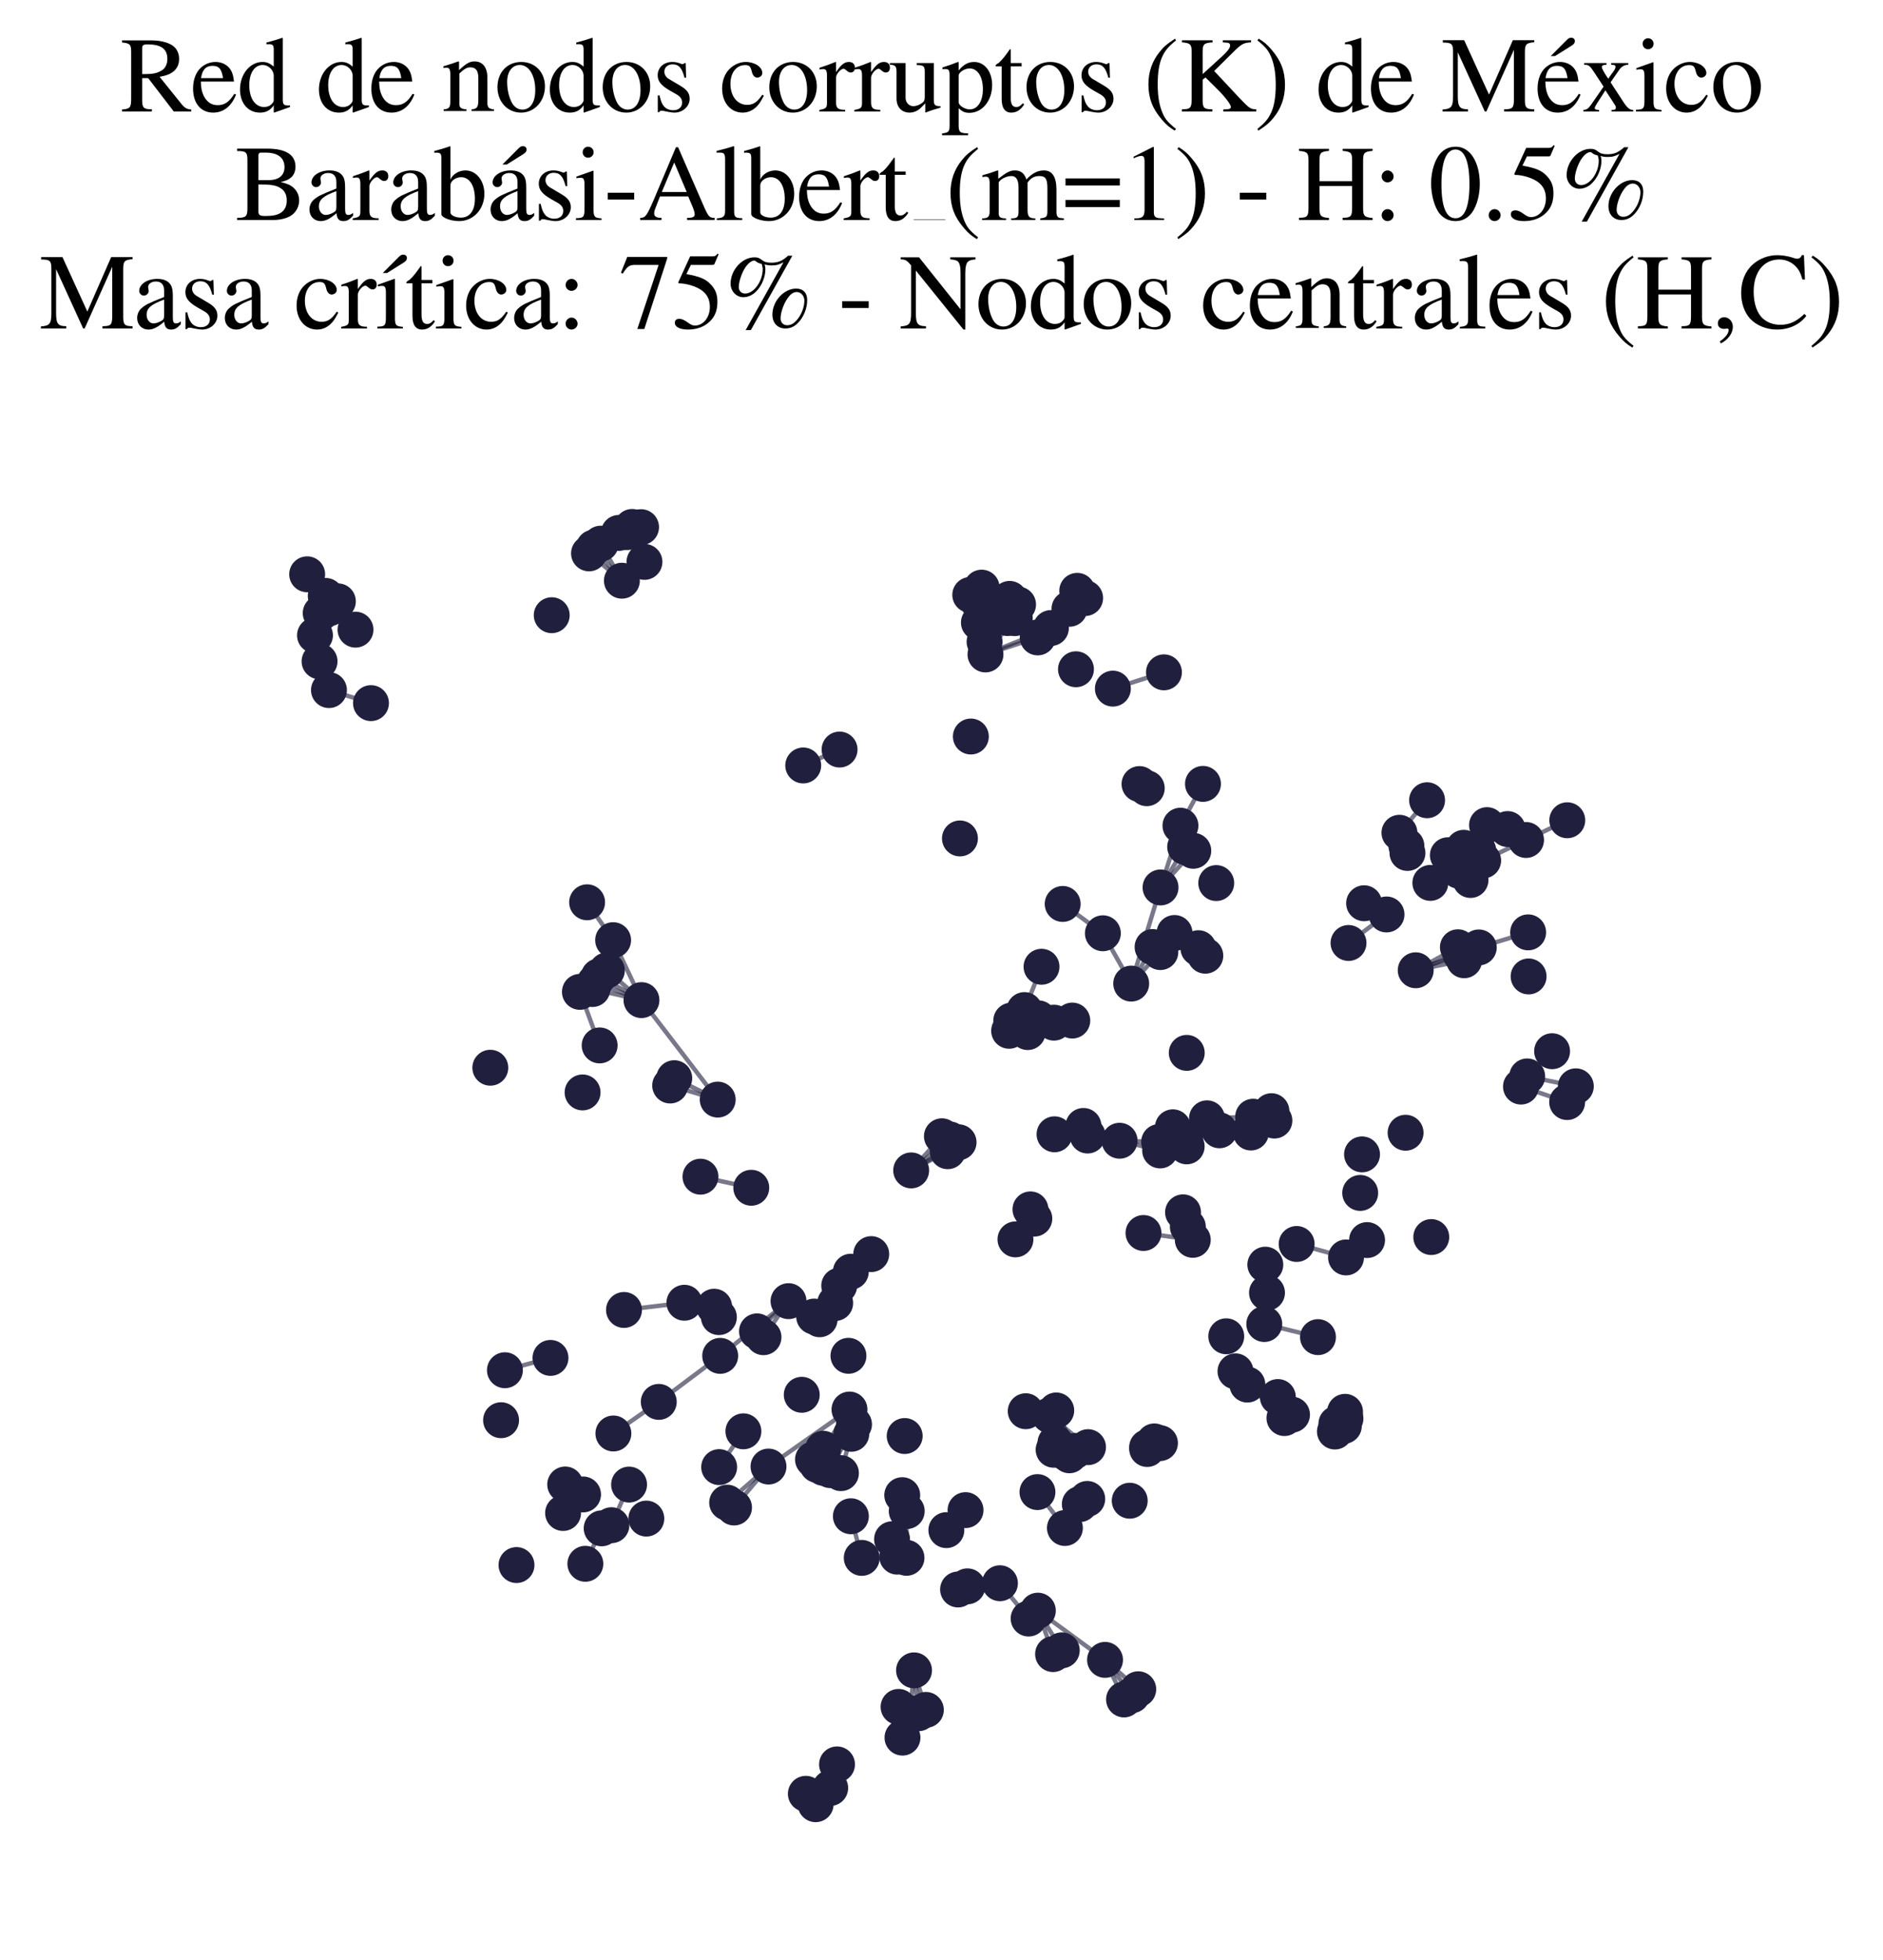 <?xml version="1.0" encoding="utf-8" standalone="no"?>
<!DOCTYPE svg PUBLIC "-//W3C//DTD SVG 1.1//EN"
  "http://www.w3.org/Graphics/SVG/1.1/DTD/svg11.dtd">
<svg xmlns:xlink="http://www.w3.org/1999/xlink" width="171.118pt" height="178.036pt" viewBox="0 0 171.118 178.036" xmlns="http://www.w3.org/2000/svg" version="1.1">
 <defs>
  <style type="text/css">*{stroke-linejoin: round; stroke-linecap: butt}</style>
 </defs>
 <g id="figure_1">
  <g id="patch_1">
   <path d="M 0 178.036 
L 171.118 178.036 
L 171.118 0 
L 0 0 
z
" style="fill: #ffffff"/>
  </g>
  <g id="axes_1">
   <g id="LineCollection_1">
    <path d="M 97.704 131.791 
L 95.986 128.114 
" clip-path="url(#pb12931a1b2)" style="fill: none; stroke: #201f3d; stroke-opacity: 0.6; stroke-width: 0.4"/>
    <path d="M 95.698 150.244 
L 94.316 146.3 
" clip-path="url(#pb12931a1b2)" style="fill: none; stroke: #201f3d; stroke-opacity: 0.6; stroke-width: 0.4"/>
    <path d="M 98.874 131.448 
L 95.387 128.56 
" clip-path="url(#pb12931a1b2)" style="fill: none; stroke: #201f3d; stroke-opacity: 0.6; stroke-width: 0.4"/>
    <path d="M 81.658 155.042 
L 82.013 157.832 
" clip-path="url(#pb12931a1b2)" style="fill: none; stroke: #201f3d; stroke-opacity: 0.6; stroke-width: 0.4"/>
    <path d="M 74.279 133.064 
L 77.611 129.379 
" clip-path="url(#pb12931a1b2)" style="fill: none; stroke: #201f3d; stroke-opacity: 0.6; stroke-width: 0.4"/>
    <path d="M 109.685 101.579 
L 113.677 102.869 
" clip-path="url(#pb12931a1b2)" style="fill: none; stroke: #201f3d; stroke-opacity: 0.6; stroke-width: 0.4"/>
    <path d="M 109.685 101.579 
L 113.808 102.178 
" clip-path="url(#pb12931a1b2)" style="fill: none; stroke: #201f3d; stroke-opacity: 0.6; stroke-width: 0.4"/>
    <path d="M 109.685 101.579 
L 113.882 101.433 
" clip-path="url(#pb12931a1b2)" style="fill: none; stroke: #201f3d; stroke-opacity: 0.6; stroke-width: 0.4"/>
    <path d="M 53.527 50.265 
L 56.515 52.747 
" clip-path="url(#pb12931a1b2)" style="fill: none; stroke: #201f3d; stroke-opacity: 0.6; stroke-width: 0.4"/>
    <path d="M 76.263 116.783 
L 74.485 119.832 
" clip-path="url(#pb12931a1b2)" style="fill: none; stroke: #201f3d; stroke-opacity: 0.6; stroke-width: 0.4"/>
    <path d="M 76.263 116.783 
L 73.986 119.587 
" clip-path="url(#pb12931a1b2)" style="fill: none; stroke: #201f3d; stroke-opacity: 0.6; stroke-width: 0.4"/>
    <path d="M 68.792 120.931 
L 71.657 118.187 
" clip-path="url(#pb12931a1b2)" style="fill: none; stroke: #201f3d; stroke-opacity: 0.6; stroke-width: 0.4"/>
    <path d="M 56.24 48.405 
L 58.565 51.038 
" clip-path="url(#pb12931a1b2)" style="fill: none; stroke: #201f3d; stroke-opacity: 0.6; stroke-width: 0.4"/>
    <path d="M 128.653 88.132 
L 133.056 87.223 
" clip-path="url(#pb12931a1b2)" style="fill: none; stroke: #201f3d; stroke-opacity: 0.6; stroke-width: 0.4"/>
    <path d="M 128.653 88.132 
L 132.707 86.652 
" clip-path="url(#pb12931a1b2)" style="fill: none; stroke: #201f3d; stroke-opacity: 0.6; stroke-width: 0.4"/>
    <path d="M 128.653 88.132 
L 134.385 86.057 
" clip-path="url(#pb12931a1b2)" style="fill: none; stroke: #201f3d; stroke-opacity: 0.6; stroke-width: 0.4"/>
    <path d="M 128.653 88.132 
L 132.486 86.041 
" clip-path="url(#pb12931a1b2)" style="fill: none; stroke: #201f3d; stroke-opacity: 0.6; stroke-width: 0.4"/>
    <path d="M 95.501 57.047 
L 89.556 59.445 
" clip-path="url(#pb12931a1b2)" style="fill: none; stroke: #201f3d; stroke-opacity: 0.6; stroke-width: 0.4"/>
    <path d="M 95.501 57.047 
L 98.612 54.324 
" clip-path="url(#pb12931a1b2)" style="fill: none; stroke: #201f3d; stroke-opacity: 0.6; stroke-width: 0.4"/>
    <path d="M 95.501 57.047 
L 97.893 53.667 
" clip-path="url(#pb12931a1b2)" style="fill: none; stroke: #201f3d; stroke-opacity: 0.6; stroke-width: 0.4"/>
    <path d="M 138.784 97.774 
L 143.204 98.672 
" clip-path="url(#pb12931a1b2)" style="fill: none; stroke: #201f3d; stroke-opacity: 0.6; stroke-width: 0.4"/>
    <path d="M 94.279 135.53 
L 96.774 138.791 
" clip-path="url(#pb12931a1b2)" style="fill: none; stroke: #201f3d; stroke-opacity: 0.6; stroke-width: 0.4"/>
    <path d="M 71.657 118.187 
L 65.447 123.156 
" clip-path="url(#pb12931a1b2)" style="fill: none; stroke: #201f3d; stroke-opacity: 0.6; stroke-width: 0.4"/>
    <path d="M 71.657 118.187 
L 69.383 121.461 
" clip-path="url(#pb12931a1b2)" style="fill: none; stroke: #201f3d; stroke-opacity: 0.6; stroke-width: 0.4"/>
    <path d="M 117.833 112.993 
L 122.321 114.216 
" clip-path="url(#pb12931a1b2)" style="fill: none; stroke: #201f3d; stroke-opacity: 0.6; stroke-width: 0.4"/>
    <path d="M 102.799 89.343 
L 105.465 80.609 
" clip-path="url(#pb12931a1b2)" style="fill: none; stroke: #201f3d; stroke-opacity: 0.6; stroke-width: 0.4"/>
    <path d="M 102.799 89.343 
L 104.74 86.02 
" clip-path="url(#pb12931a1b2)" style="fill: none; stroke: #201f3d; stroke-opacity: 0.6; stroke-width: 0.4"/>
    <path d="M 102.799 89.343 
L 100.224 84.771 
" clip-path="url(#pb12931a1b2)" style="fill: none; stroke: #201f3d; stroke-opacity: 0.6; stroke-width: 0.4"/>
    <path d="M 102.799 89.343 
L 105.447 86.479 
" clip-path="url(#pb12931a1b2)" style="fill: none; stroke: #201f3d; stroke-opacity: 0.6; stroke-width: 0.4"/>
    <path d="M 105.465 80.609 
L 107.274 74.998 
" clip-path="url(#pb12931a1b2)" style="fill: none; stroke: #201f3d; stroke-opacity: 0.6; stroke-width: 0.4"/>
    <path d="M 105.465 80.609 
L 107.702 76.931 
" clip-path="url(#pb12931a1b2)" style="fill: none; stroke: #201f3d; stroke-opacity: 0.6; stroke-width: 0.4"/>
    <path d="M 105.465 80.609 
L 108.441 77.279 
" clip-path="url(#pb12931a1b2)" style="fill: none; stroke: #201f3d; stroke-opacity: 0.6; stroke-width: 0.4"/>
    <path d="M 96.489 149.905 
L 94.316 146.3 
" clip-path="url(#pb12931a1b2)" style="fill: none; stroke: #201f3d; stroke-opacity: 0.6; stroke-width: 0.4"/>
    <path d="M 103.914 111.996 
L 108.394 112.617 
" clip-path="url(#pb12931a1b2)" style="fill: none; stroke: #201f3d; stroke-opacity: 0.6; stroke-width: 0.4"/>
    <path d="M 77.324 137.725 
L 78.311 141.507 
" clip-path="url(#pb12931a1b2)" style="fill: none; stroke: #201f3d; stroke-opacity: 0.6; stroke-width: 0.4"/>
    <path d="M 65.223 99.879 
L 60.902 98.599 
" clip-path="url(#pb12931a1b2)" style="fill: none; stroke: #201f3d; stroke-opacity: 0.6; stroke-width: 0.4"/>
    <path d="M 65.223 99.879 
L 61.274 97.934 
" clip-path="url(#pb12931a1b2)" style="fill: none; stroke: #201f3d; stroke-opacity: 0.6; stroke-width: 0.4"/>
    <path d="M 65.223 99.879 
L 58.293 90.842 
" clip-path="url(#pb12931a1b2)" style="fill: none; stroke: #201f3d; stroke-opacity: 0.6; stroke-width: 0.4"/>
    <path d="M 55.718 85.397 
L 58.293 90.842 
" clip-path="url(#pb12931a1b2)" style="fill: none; stroke: #201f3d; stroke-opacity: 0.6; stroke-width: 0.4"/>
    <path d="M 55.718 85.397 
L 53.353 81.957 
" clip-path="url(#pb12931a1b2)" style="fill: none; stroke: #201f3d; stroke-opacity: 0.6; stroke-width: 0.4"/>
    <path d="M 89.556 59.445 
L 90.118 55.315 
" clip-path="url(#pb12931a1b2)" style="fill: none; stroke: #201f3d; stroke-opacity: 0.6; stroke-width: 0.4"/>
    <path d="M 89.556 59.445 
L 92.218 56.146 
" clip-path="url(#pb12931a1b2)" style="fill: none; stroke: #201f3d; stroke-opacity: 0.6; stroke-width: 0.4"/>
    <path d="M 89.556 59.445 
L 88.958 56.549 
" clip-path="url(#pb12931a1b2)" style="fill: none; stroke: #201f3d; stroke-opacity: 0.6; stroke-width: 0.4"/>
    <path d="M 89.556 59.445 
L 91.552 56.14 
" clip-path="url(#pb12931a1b2)" style="fill: none; stroke: #201f3d; stroke-opacity: 0.6; stroke-width: 0.4"/>
    <path d="M 89.556 59.445 
L 91.372 55.462 
" clip-path="url(#pb12931a1b2)" style="fill: none; stroke: #201f3d; stroke-opacity: 0.6; stroke-width: 0.4"/>
    <path d="M 89.556 59.445 
L 94.303 57.898 
" clip-path="url(#pb12931a1b2)" style="fill: none; stroke: #201f3d; stroke-opacity: 0.6; stroke-width: 0.4"/>
    <path d="M 89.556 59.445 
L 90.738 55.259 
" clip-path="url(#pb12931a1b2)" style="fill: none; stroke: #201f3d; stroke-opacity: 0.6; stroke-width: 0.4"/>
    <path d="M 103.438 153.439 
L 100.42 150.77 
" clip-path="url(#pb12931a1b2)" style="fill: none; stroke: #201f3d; stroke-opacity: 0.6; stroke-width: 0.4"/>
    <path d="M 54.423 88.685 
L 58.293 90.842 
" clip-path="url(#pb12931a1b2)" style="fill: none; stroke: #201f3d; stroke-opacity: 0.6; stroke-width: 0.4"/>
    <path d="M 77.363 130.236 
L 76.421 133.809 
" clip-path="url(#pb12931a1b2)" style="fill: none; stroke: #201f3d; stroke-opacity: 0.6; stroke-width: 0.4"/>
    <path d="M 29.923 55.251 
L 32.307 57.193 
" clip-path="url(#pb12931a1b2)" style="fill: none; stroke: #201f3d; stroke-opacity: 0.6; stroke-width: 0.4"/>
    <path d="M 97.445 92.699 
L 95.779 92.89 
" clip-path="url(#pb12931a1b2)" style="fill: none; stroke: #201f3d; stroke-opacity: 0.6; stroke-width: 0.4"/>
    <path d="M 127.174 75.641 
L 129.686 72.688 
" clip-path="url(#pb12931a1b2)" style="fill: none; stroke: #201f3d; stroke-opacity: 0.6; stroke-width: 0.4"/>
    <path d="M 33.713 63.867 
L 29.895 62.682 
" clip-path="url(#pb12931a1b2)" style="fill: none; stroke: #201f3d; stroke-opacity: 0.6; stroke-width: 0.4"/>
    <path d="M 113.356 125.765 
L 116.723 128.807 
" clip-path="url(#pb12931a1b2)" style="fill: none; stroke: #201f3d; stroke-opacity: 0.6; stroke-width: 0.4"/>
    <path d="M 113.356 125.765 
L 117.412 128.498 
" clip-path="url(#pb12931a1b2)" style="fill: none; stroke: #201f3d; stroke-opacity: 0.6; stroke-width: 0.4"/>
    <path d="M 105.335 103.729 
L 101.743 103.616 
" clip-path="url(#pb12931a1b2)" style="fill: none; stroke: #201f3d; stroke-opacity: 0.6; stroke-width: 0.4"/>
    <path d="M 115.297 101.455 
L 110.814 102.668 
" clip-path="url(#pb12931a1b2)" style="fill: none; stroke: #201f3d; stroke-opacity: 0.6; stroke-width: 0.4"/>
    <path d="M 94.316 146.3 
L 100.42 150.77 
" clip-path="url(#pb12931a1b2)" style="fill: none; stroke: #201f3d; stroke-opacity: 0.6; stroke-width: 0.4"/>
    <path d="M 86.122 104.568 
L 82.804 106.31 
" clip-path="url(#pb12931a1b2)" style="fill: none; stroke: #201f3d; stroke-opacity: 0.6; stroke-width: 0.4"/>
    <path d="M 69.838 133.21 
L 77.198 128.031 
" clip-path="url(#pb12931a1b2)" style="fill: none; stroke: #201f3d; stroke-opacity: 0.6; stroke-width: 0.4"/>
    <path d="M 69.838 133.21 
L 66.705 136.93 
" clip-path="url(#pb12931a1b2)" style="fill: none; stroke: #201f3d; stroke-opacity: 0.6; stroke-width: 0.4"/>
    <path d="M 69.838 133.21 
L 66.08 136.489 
" clip-path="url(#pb12931a1b2)" style="fill: none; stroke: #201f3d; stroke-opacity: 0.6; stroke-width: 0.4"/>
    <path d="M 89.209 53.377 
L 88.958 56.549 
" clip-path="url(#pb12931a1b2)" style="fill: none; stroke: #201f3d; stroke-opacity: 0.6; stroke-width: 0.4"/>
    <path d="M 110.814 102.668 
L 115.812 101.784 
" clip-path="url(#pb12931a1b2)" style="fill: none; stroke: #201f3d; stroke-opacity: 0.6; stroke-width: 0.4"/>
    <path d="M 110.814 102.668 
L 115.542 100.931 
" clip-path="url(#pb12931a1b2)" style="fill: none; stroke: #201f3d; stroke-opacity: 0.6; stroke-width: 0.4"/>
    <path d="M 81.538 141.394 
L 82.4 137.255 
" clip-path="url(#pb12931a1b2)" style="fill: none; stroke: #201f3d; stroke-opacity: 0.6; stroke-width: 0.4"/>
    <path d="M 77.319 115.511 
L 75.898 118.359 
" clip-path="url(#pb12931a1b2)" style="fill: none; stroke: #201f3d; stroke-opacity: 0.6; stroke-width: 0.4"/>
    <path d="M 91.898 92.704 
L 94.369 92.499 
" clip-path="url(#pb12931a1b2)" style="fill: none; stroke: #201f3d; stroke-opacity: 0.6; stroke-width: 0.4"/>
    <path d="M 53.966 49.739 
L 56.515 52.747 
" clip-path="url(#pb12931a1b2)" style="fill: none; stroke: #201f3d; stroke-opacity: 0.6; stroke-width: 0.4"/>
    <path d="M 137.005 75.304 
L 134.338 77.256 
" clip-path="url(#pb12931a1b2)" style="fill: none; stroke: #201f3d; stroke-opacity: 0.6; stroke-width: 0.4"/>
    <path d="M 129.984 80.195 
L 133.217 79.388 
" clip-path="url(#pb12931a1b2)" style="fill: none; stroke: #201f3d; stroke-opacity: 0.6; stroke-width: 0.4"/>
    <path d="M 129.984 80.195 
L 132.579 79.092 
" clip-path="url(#pb12931a1b2)" style="fill: none; stroke: #201f3d; stroke-opacity: 0.6; stroke-width: 0.4"/>
    <path d="M 129.984 80.195 
L 133.633 79.932 
" clip-path="url(#pb12931a1b2)" style="fill: none; stroke: #201f3d; stroke-opacity: 0.6; stroke-width: 0.4"/>
    <path d="M 129.984 80.195 
L 134.782 78.162 
" clip-path="url(#pb12931a1b2)" style="fill: none; stroke: #201f3d; stroke-opacity: 0.6; stroke-width: 0.4"/>
    <path d="M 129.984 80.195 
L 134.338 77.256 
" clip-path="url(#pb12931a1b2)" style="fill: none; stroke: #201f3d; stroke-opacity: 0.6; stroke-width: 0.4"/>
    <path d="M 129.984 80.195 
L 132.513 78.422 
" clip-path="url(#pb12931a1b2)" style="fill: none; stroke: #201f3d; stroke-opacity: 0.6; stroke-width: 0.4"/>
    <path d="M 129.984 80.195 
L 133.016 77.007 
" clip-path="url(#pb12931a1b2)" style="fill: none; stroke: #201f3d; stroke-opacity: 0.6; stroke-width: 0.4"/>
    <path d="M 129.984 80.195 
L 132.156 77.655 
" clip-path="url(#pb12931a1b2)" style="fill: none; stroke: #201f3d; stroke-opacity: 0.6; stroke-width: 0.4"/>
    <path d="M 129.984 80.195 
L 131.574 77.685 
" clip-path="url(#pb12931a1b2)" style="fill: none; stroke: #201f3d; stroke-opacity: 0.6; stroke-width: 0.4"/>
    <path d="M 86.318 103.501 
L 82.804 106.31 
" clip-path="url(#pb12931a1b2)" style="fill: none; stroke: #201f3d; stroke-opacity: 0.6; stroke-width: 0.4"/>
    <path d="M 94.303 57.898 
L 97.189 55.297 
" clip-path="url(#pb12931a1b2)" style="fill: none; stroke: #201f3d; stroke-opacity: 0.6; stroke-width: 0.4"/>
    <path d="M 107.274 74.998 
L 109.32 71.202 
" clip-path="url(#pb12931a1b2)" style="fill: none; stroke: #201f3d; stroke-opacity: 0.6; stroke-width: 0.4"/>
    <path d="M 95.986 128.114 
L 96.829 131.941 
" clip-path="url(#pb12931a1b2)" style="fill: none; stroke: #201f3d; stroke-opacity: 0.6; stroke-width: 0.4"/>
    <path d="M 95.986 128.114 
L 95.748 131.683 
" clip-path="url(#pb12931a1b2)" style="fill: none; stroke: #201f3d; stroke-opacity: 0.6; stroke-width: 0.4"/>
    <path d="M 84.138 155.314 
L 83.063 151.723 
" clip-path="url(#pb12931a1b2)" style="fill: none; stroke: #201f3d; stroke-opacity: 0.6; stroke-width: 0.4"/>
    <path d="M 95.914 131.058 
L 93.213 128.184 
" clip-path="url(#pb12931a1b2)" style="fill: none; stroke: #201f3d; stroke-opacity: 0.6; stroke-width: 0.4"/>
    <path d="M 81.991 135.809 
L 81.066 139.813 
" clip-path="url(#pb12931a1b2)" style="fill: none; stroke: #201f3d; stroke-opacity: 0.6; stroke-width: 0.4"/>
    <path d="M 93.098 91.747 
L 94.649 87.812 
" clip-path="url(#pb12931a1b2)" style="fill: none; stroke: #201f3d; stroke-opacity: 0.6; stroke-width: 0.4"/>
    <path d="M 75.444 162.409 
L 76.064 160.265 
" clip-path="url(#pb12931a1b2)" style="fill: none; stroke: #201f3d; stroke-opacity: 0.6; stroke-width: 0.4"/>
    <path d="M 54.592 49.382 
L 56.515 52.747 
" clip-path="url(#pb12931a1b2)" style="fill: none; stroke: #201f3d; stroke-opacity: 0.6; stroke-width: 0.4"/>
    <path d="M 88.958 56.549 
L 88.172 54.038 
" clip-path="url(#pb12931a1b2)" style="fill: none; stroke: #201f3d; stroke-opacity: 0.6; stroke-width: 0.4"/>
    <path d="M 100.224 84.771 
L 96.572 82.107 
" clip-path="url(#pb12931a1b2)" style="fill: none; stroke: #201f3d; stroke-opacity: 0.6; stroke-width: 0.4"/>
    <path d="M 58.256 47.883 
L 58.565 51.038 
" clip-path="url(#pb12931a1b2)" style="fill: none; stroke: #201f3d; stroke-opacity: 0.6; stroke-width: 0.4"/>
    <path d="M 89.473 58.297 
L 91.75 54.399 
" clip-path="url(#pb12931a1b2)" style="fill: none; stroke: #201f3d; stroke-opacity: 0.6; stroke-width: 0.4"/>
    <path d="M 89.473 58.297 
L 92.517 54.911 
" clip-path="url(#pb12931a1b2)" style="fill: none; stroke: #201f3d; stroke-opacity: 0.6; stroke-width: 0.4"/>
    <path d="M 101.133 62.55 
L 105.774 61.069 
" clip-path="url(#pb12931a1b2)" style="fill: none; stroke: #201f3d; stroke-opacity: 0.6; stroke-width: 0.4"/>
    <path d="M 54.677 138.821 
L 53.194 142.042 
" clip-path="url(#pb12931a1b2)" style="fill: none; stroke: #201f3d; stroke-opacity: 0.6; stroke-width: 0.4"/>
    <path d="M 114.892 120.265 
L 119.773 121.455 
" clip-path="url(#pb12931a1b2)" style="fill: none; stroke: #201f3d; stroke-opacity: 0.6; stroke-width: 0.4"/>
    <path d="M 112.274 124.563 
L 116.124 126.896 
" clip-path="url(#pb12931a1b2)" style="fill: none; stroke: #201f3d; stroke-opacity: 0.6; stroke-width: 0.4"/>
    <path d="M 82.804 106.31 
L 85.596 103.21 
" clip-path="url(#pb12931a1b2)" style="fill: none; stroke: #201f3d; stroke-opacity: 0.6; stroke-width: 0.4"/>
    <path d="M 82.804 106.31 
L 87.111 103.757 
" clip-path="url(#pb12931a1b2)" style="fill: none; stroke: #201f3d; stroke-opacity: 0.6; stroke-width: 0.4"/>
    <path d="M 82.714 155.635 
L 83.063 151.723 
" clip-path="url(#pb12931a1b2)" style="fill: none; stroke: #201f3d; stroke-opacity: 0.6; stroke-width: 0.4"/>
    <path d="M 82.378 141.499 
L 82.4 137.255 
" clip-path="url(#pb12931a1b2)" style="fill: none; stroke: #201f3d; stroke-opacity: 0.6; stroke-width: 0.4"/>
    <path d="M 134.385 86.057 
L 138.87 84.689 
" clip-path="url(#pb12931a1b2)" style="fill: none; stroke: #201f3d; stroke-opacity: 0.6; stroke-width: 0.4"/>
    <path d="M 93.476 147.017 
L 90.87 143.809 
" clip-path="url(#pb12931a1b2)" style="fill: none; stroke: #201f3d; stroke-opacity: 0.6; stroke-width: 0.4"/>
    <path d="M 138.679 76.298 
L 134.782 78.162 
" clip-path="url(#pb12931a1b2)" style="fill: none; stroke: #201f3d; stroke-opacity: 0.6; stroke-width: 0.4"/>
    <path d="M 138.679 76.298 
L 142.426 74.506 
" clip-path="url(#pb12931a1b2)" style="fill: none; stroke: #201f3d; stroke-opacity: 0.6; stroke-width: 0.4"/>
    <path d="M 55.564 138.538 
L 57.167 134.848 
" clip-path="url(#pb12931a1b2)" style="fill: none; stroke: #201f3d; stroke-opacity: 0.6; stroke-width: 0.4"/>
    <path d="M 67.557 130.01 
L 65.354 133.26 
" clip-path="url(#pb12931a1b2)" style="fill: none; stroke: #201f3d; stroke-opacity: 0.6; stroke-width: 0.4"/>
    <path d="M 95.83 103.03 
L 101.743 103.616 
" clip-path="url(#pb12931a1b2)" style="fill: none; stroke: #201f3d; stroke-opacity: 0.6; stroke-width: 0.4"/>
    <path d="M 95.83 103.03 
L 98.836 103.142 
" clip-path="url(#pb12931a1b2)" style="fill: none; stroke: #201f3d; stroke-opacity: 0.6; stroke-width: 0.4"/>
    <path d="M 95.83 103.03 
L 98.458 102.272 
" clip-path="url(#pb12931a1b2)" style="fill: none; stroke: #201f3d; stroke-opacity: 0.6; stroke-width: 0.4"/>
    <path d="M 101.743 103.616 
L 105.427 104.498 
" clip-path="url(#pb12931a1b2)" style="fill: none; stroke: #201f3d; stroke-opacity: 0.6; stroke-width: 0.4"/>
    <path d="M 142.415 100.103 
L 138.219 98.697 
" clip-path="url(#pb12931a1b2)" style="fill: none; stroke: #201f3d; stroke-opacity: 0.6; stroke-width: 0.4"/>
    <path d="M 83.472 155.615 
L 83.063 151.723 
" clip-path="url(#pb12931a1b2)" style="fill: none; stroke: #201f3d; stroke-opacity: 0.6; stroke-width: 0.4"/>
    <path d="M 54.053 89.23 
L 58.293 90.842 
" clip-path="url(#pb12931a1b2)" style="fill: none; stroke: #201f3d; stroke-opacity: 0.6; stroke-width: 0.4"/>
    <path d="M 133.016 77.007 
L 135.133 74.948 
" clip-path="url(#pb12931a1b2)" style="fill: none; stroke: #201f3d; stroke-opacity: 0.6; stroke-width: 0.4"/>
    <path d="M 94.369 92.499 
L 91.705 93.629 
" clip-path="url(#pb12931a1b2)" style="fill: none; stroke: #201f3d; stroke-opacity: 0.6; stroke-width: 0.4"/>
    <path d="M 94.369 92.499 
L 95.779 92.89 
" clip-path="url(#pb12931a1b2)" style="fill: none; stroke: #201f3d; stroke-opacity: 0.6; stroke-width: 0.4"/>
    <path d="M 94.369 92.499 
L 93.393 93.746 
" clip-path="url(#pb12931a1b2)" style="fill: none; stroke: #201f3d; stroke-opacity: 0.6; stroke-width: 0.4"/>
    <path d="M 53.835 89.836 
L 58.293 90.842 
" clip-path="url(#pb12931a1b2)" style="fill: none; stroke: #201f3d; stroke-opacity: 0.6; stroke-width: 0.4"/>
    <path d="M 63.655 106.88 
L 68.272 107.887 
" clip-path="url(#pb12931a1b2)" style="fill: none; stroke: #201f3d; stroke-opacity: 0.6; stroke-width: 0.4"/>
    <path d="M 32.307 57.193 
L 29.601 54.13 
" clip-path="url(#pb12931a1b2)" style="fill: none; stroke: #201f3d; stroke-opacity: 0.6; stroke-width: 0.4"/>
    <path d="M 32.307 57.193 
L 29.145 55.688 
" clip-path="url(#pb12931a1b2)" style="fill: none; stroke: #201f3d; stroke-opacity: 0.6; stroke-width: 0.4"/>
    <path d="M 32.307 57.193 
L 30.704 54.62 
" clip-path="url(#pb12931a1b2)" style="fill: none; stroke: #201f3d; stroke-opacity: 0.6; stroke-width: 0.4"/>
    <path d="M 29.601 54.13 
L 27.914 52.165 
" clip-path="url(#pb12931a1b2)" style="fill: none; stroke: #201f3d; stroke-opacity: 0.6; stroke-width: 0.4"/>
    <path d="M 56.981 48.33 
L 58.565 51.038 
" clip-path="url(#pb12931a1b2)" style="fill: none; stroke: #201f3d; stroke-opacity: 0.6; stroke-width: 0.4"/>
    <path d="M 122.547 85.653 
L 126.001 83.063 
" clip-path="url(#pb12931a1b2)" style="fill: none; stroke: #201f3d; stroke-opacity: 0.6; stroke-width: 0.4"/>
    <path d="M 56.706 118.986 
L 62.194 118.332 
" clip-path="url(#pb12931a1b2)" style="fill: none; stroke: #201f3d; stroke-opacity: 0.6; stroke-width: 0.4"/>
    <path d="M 50.026 123.342 
L 45.885 124.461 
" clip-path="url(#pb12931a1b2)" style="fill: none; stroke: #201f3d; stroke-opacity: 0.6; stroke-width: 0.4"/>
    <path d="M 54.493 94.958 
L 52.7 90.093 
" clip-path="url(#pb12931a1b2)" style="fill: none; stroke: #201f3d; stroke-opacity: 0.6; stroke-width: 0.4"/>
    <path d="M 77.611 129.379 
L 74.824 133.328 
" clip-path="url(#pb12931a1b2)" style="fill: none; stroke: #201f3d; stroke-opacity: 0.6; stroke-width: 0.4"/>
    <path d="M 77.611 129.379 
L 75.454 133.537 
" clip-path="url(#pb12931a1b2)" style="fill: none; stroke: #201f3d; stroke-opacity: 0.6; stroke-width: 0.4"/>
    <path d="M 77.611 129.379 
L 73.881 132.568 
" clip-path="url(#pb12931a1b2)" style="fill: none; stroke: #201f3d; stroke-opacity: 0.6; stroke-width: 0.4"/>
    <path d="M 77.198 128.031 
L 74.804 131.594 
" clip-path="url(#pb12931a1b2)" style="fill: none; stroke: #201f3d; stroke-opacity: 0.6; stroke-width: 0.4"/>
    <path d="M 100.42 150.77 
L 102.146 154.364 
" clip-path="url(#pb12931a1b2)" style="fill: none; stroke: #201f3d; stroke-opacity: 0.6; stroke-width: 0.4"/>
    <path d="M 100.42 150.77 
L 102.866 153.978 
" clip-path="url(#pb12931a1b2)" style="fill: none; stroke: #201f3d; stroke-opacity: 0.6; stroke-width: 0.4"/>
    <path d="M 72.993 69.529 
L 76.296 68.083 
" clip-path="url(#pb12931a1b2)" style="fill: none; stroke: #201f3d; stroke-opacity: 0.6; stroke-width: 0.4"/>
    <path d="M 57.45 47.863 
L 58.565 51.038 
" clip-path="url(#pb12931a1b2)" style="fill: none; stroke: #201f3d; stroke-opacity: 0.6; stroke-width: 0.4"/>
    <path d="M 55.151 88.142 
L 58.293 90.842 
" clip-path="url(#pb12931a1b2)" style="fill: none; stroke: #201f3d; stroke-opacity: 0.6; stroke-width: 0.4"/>
    <path d="M 65.447 123.156 
L 59.866 127.337 
" clip-path="url(#pb12931a1b2)" style="fill: none; stroke: #201f3d; stroke-opacity: 0.6; stroke-width: 0.4"/>
    <path d="M 59.866 127.337 
L 55.742 130.207 
" clip-path="url(#pb12931a1b2)" style="fill: none; stroke: #201f3d; stroke-opacity: 0.6; stroke-width: 0.4"/>
   </g>
   <g id="PathCollection_1">
    <defs>
     <path id="md37d9091fd" d="M 0 1.581 
C 0.419 1.581 0.822 1.415 1.118 1.118 
C 1.415 0.822 1.581 0.419 1.581 0 
C 1.581 -0.419 1.415 -0.822 1.118 -1.118 
C 0.822 -1.415 0.419 -1.581 0 -1.581 
C -0.419 -1.581 -0.822 -1.415 -1.118 -1.118 
C -1.415 -0.822 -1.581 -0.419 -1.581 0 
C -1.581 0.419 -1.415 0.822 -1.118 1.118 
C -0.822 1.415 -0.419 1.581 0 1.581 
z
" style="stroke: #201f3d; stroke-width: 0.1"/>
    </defs>
    <g clip-path="url(#pb12931a1b2)">
     <use xlink:href="#md37d9091fd" x="95.914" y="131.058" style="fill: #201f3d; stroke: #201f3d; stroke-width: 0.1"/>
     <use xlink:href="#md37d9091fd" x="98.458" y="102.272" style="fill: #201f3d; stroke: #201f3d; stroke-width: 0.1"/>
     <use xlink:href="#md37d9091fd" x="77.324" y="137.725" style="fill: #201f3d; stroke: #201f3d; stroke-width: 0.1"/>
     <use xlink:href="#md37d9091fd" x="122.123" y="129.52" style="fill: #201f3d; stroke: #201f3d; stroke-width: 0.1"/>
     <use xlink:href="#md37d9091fd" x="138.912" y="88.693" style="fill: #201f3d; stroke: #201f3d; stroke-width: 0.1"/>
     <use xlink:href="#md37d9091fd" x="101.743" y="103.616" style="fill: #201f3d; stroke: #201f3d; stroke-width: 0.1"/>
     <use xlink:href="#md37d9091fd" x="58.735" y="137.937" style="fill: #201f3d; stroke: #201f3d; stroke-width: 0.1"/>
     <use xlink:href="#md37d9091fd" x="55.742" y="130.207" style="fill: #201f3d; stroke: #201f3d; stroke-width: 0.1"/>
     <use xlink:href="#md37d9091fd" x="132.513" y="78.422" style="fill: #201f3d; stroke: #201f3d; stroke-width: 0.1"/>
     <use xlink:href="#md37d9091fd" x="121.446" y="129.326" style="fill: #201f3d; stroke: #201f3d; stroke-width: 0.1"/>
     <use xlink:href="#md37d9091fd" x="90.118" y="55.315" style="fill: #201f3d; stroke: #201f3d; stroke-width: 0.1"/>
     <use xlink:href="#md37d9091fd" x="107.509" y="110.118" style="fill: #201f3d; stroke: #201f3d; stroke-width: 0.1"/>
     <use xlink:href="#md37d9091fd" x="81.658" y="155.042" style="fill: #201f3d; stroke: #201f3d; stroke-width: 0.1"/>
     <use xlink:href="#md37d9091fd" x="82.378" y="141.499" style="fill: #201f3d; stroke: #201f3d; stroke-width: 0.1"/>
     <use xlink:href="#md37d9091fd" x="74.279" y="133.064" style="fill: #201f3d; stroke: #201f3d; stroke-width: 0.1"/>
     <use xlink:href="#md37d9091fd" x="72.993" y="69.529" style="fill: #201f3d; stroke: #201f3d; stroke-width: 0.1"/>
     <use xlink:href="#md37d9091fd" x="96.829" y="131.941" style="fill: #201f3d; stroke: #201f3d; stroke-width: 0.1"/>
     <use xlink:href="#md37d9091fd" x="97.893" y="53.667" style="fill: #201f3d; stroke: #201f3d; stroke-width: 0.1"/>
     <use xlink:href="#md37d9091fd" x="137.005" y="75.304" style="fill: #201f3d; stroke: #201f3d; stroke-width: 0.1"/>
     <use xlink:href="#md37d9091fd" x="77.611" y="129.379" style="fill: #201f3d; stroke: #201f3d; stroke-width: 0.1"/>
     <use xlink:href="#md37d9091fd" x="107.846" y="95.635" style="fill: #201f3d; stroke: #201f3d; stroke-width: 0.1"/>
     <use xlink:href="#md37d9091fd" x="108.394" y="112.617" style="fill: #201f3d; stroke: #201f3d; stroke-width: 0.1"/>
     <use xlink:href="#md37d9091fd" x="82.013" y="157.832" style="fill: #201f3d; stroke: #201f3d; stroke-width: 0.1"/>
     <use xlink:href="#md37d9091fd" x="82.4" y="137.255" style="fill: #201f3d; stroke: #201f3d; stroke-width: 0.1"/>
     <use xlink:href="#md37d9091fd" x="122.232" y="128.24" style="fill: #201f3d; stroke: #201f3d; stroke-width: 0.1"/>
     <use xlink:href="#md37d9091fd" x="58.565" y="51.038" style="fill: #201f3d; stroke: #201f3d; stroke-width: 0.1"/>
     <use xlink:href="#md37d9091fd" x="58.293" y="90.842" style="fill: #201f3d; stroke: #201f3d; stroke-width: 0.1"/>
     <use xlink:href="#md37d9091fd" x="129.686" y="72.688" style="fill: #201f3d; stroke: #201f3d; stroke-width: 0.1"/>
     <use xlink:href="#md37d9091fd" x="96.572" y="82.107" style="fill: #201f3d; stroke: #201f3d; stroke-width: 0.1"/>
     <use xlink:href="#md37d9091fd" x="133.016" y="77.007" style="fill: #201f3d; stroke: #201f3d; stroke-width: 0.1"/>
     <use xlink:href="#md37d9091fd" x="75.454" y="133.537" style="fill: #201f3d; stroke: #201f3d; stroke-width: 0.1"/>
     <use xlink:href="#md37d9091fd" x="92.517" y="54.911" style="fill: #201f3d; stroke: #201f3d; stroke-width: 0.1"/>
     <use xlink:href="#md37d9091fd" x="74.804" y="131.594" style="fill: #201f3d; stroke: #201f3d; stroke-width: 0.1"/>
     <use xlink:href="#md37d9091fd" x="79.174" y="113.913" style="fill: #201f3d; stroke: #201f3d; stroke-width: 0.1"/>
     <use xlink:href="#md37d9091fd" x="115.812" y="101.784" style="fill: #201f3d; stroke: #201f3d; stroke-width: 0.1"/>
     <use xlink:href="#md37d9091fd" x="76.421" y="133.809" style="fill: #201f3d; stroke: #201f3d; stroke-width: 0.1"/>
     <use xlink:href="#md37d9091fd" x="104.899" y="130.926" style="fill: #201f3d; stroke: #201f3d; stroke-width: 0.1"/>
     <use xlink:href="#md37d9091fd" x="115.138" y="117.424" style="fill: #201f3d; stroke: #201f3d; stroke-width: 0.1"/>
     <use xlink:href="#md37d9091fd" x="88.227" y="66.9" style="fill: #201f3d; stroke: #201f3d; stroke-width: 0.1"/>
     <use xlink:href="#md37d9091fd" x="103.438" y="153.439" style="fill: #201f3d; stroke: #201f3d; stroke-width: 0.1"/>
     <use xlink:href="#md37d9091fd" x="129.984" y="80.195" style="fill: #201f3d; stroke: #201f3d; stroke-width: 0.1"/>
     <use xlink:href="#md37d9091fd" x="109.32" y="71.202" style="fill: #201f3d; stroke: #201f3d; stroke-width: 0.1"/>
     <use xlink:href="#md37d9091fd" x="81.991" y="135.809" style="fill: #201f3d; stroke: #201f3d; stroke-width: 0.1"/>
     <use xlink:href="#md37d9091fd" x="143.204" y="98.672" style="fill: #201f3d; stroke: #201f3d; stroke-width: 0.1"/>
     <use xlink:href="#md37d9091fd" x="122.27" y="128.849" style="fill: #201f3d; stroke: #201f3d; stroke-width: 0.1"/>
     <use xlink:href="#md37d9091fd" x="53.194" y="142.042" style="fill: #201f3d; stroke: #201f3d; stroke-width: 0.1"/>
     <use xlink:href="#md37d9091fd" x="69.383" y="121.461" style="fill: #201f3d; stroke: #201f3d; stroke-width: 0.1"/>
     <use xlink:href="#md37d9091fd" x="124.232" y="112.639" style="fill: #201f3d; stroke: #201f3d; stroke-width: 0.1"/>
     <use xlink:href="#md37d9091fd" x="76.263" y="116.783" style="fill: #201f3d; stroke: #201f3d; stroke-width: 0.1"/>
     <use xlink:href="#md37d9091fd" x="64.898" y="118.69" style="fill: #201f3d; stroke: #201f3d; stroke-width: 0.1"/>
     <use xlink:href="#md37d9091fd" x="104.244" y="131.456" style="fill: #201f3d; stroke: #201f3d; stroke-width: 0.1"/>
     <use xlink:href="#md37d9091fd" x="77.198" y="128.031" style="fill: #201f3d; stroke: #201f3d; stroke-width: 0.1"/>
     <use xlink:href="#md37d9091fd" x="74.485" y="119.832" style="fill: #201f3d; stroke: #201f3d; stroke-width: 0.1"/>
     <use xlink:href="#md37d9091fd" x="105.465" y="80.609" style="fill: #201f3d; stroke: #201f3d; stroke-width: 0.1"/>
     <use xlink:href="#md37d9091fd" x="82.213" y="130.437" style="fill: #201f3d; stroke: #201f3d; stroke-width: 0.1"/>
     <use xlink:href="#md37d9091fd" x="45.885" y="124.461" style="fill: #201f3d; stroke: #201f3d; stroke-width: 0.1"/>
     <use xlink:href="#md37d9091fd" x="53.835" y="89.836" style="fill: #201f3d; stroke: #201f3d; stroke-width: 0.1"/>
     <use xlink:href="#md37d9091fd" x="88.172" y="54.038" style="fill: #201f3d; stroke: #201f3d; stroke-width: 0.1"/>
     <use xlink:href="#md37d9091fd" x="109.685" y="101.579" style="fill: #201f3d; stroke: #201f3d; stroke-width: 0.1"/>
     <use xlink:href="#md37d9091fd" x="50.138" y="55.881" style="fill: #201f3d; stroke: #201f3d; stroke-width: 0.1"/>
     <use xlink:href="#md37d9091fd" x="121.311" y="130.028" style="fill: #201f3d; stroke: #201f3d; stroke-width: 0.1"/>
     <use xlink:href="#md37d9091fd" x="132.579" y="79.092" style="fill: #201f3d; stroke: #201f3d; stroke-width: 0.1"/>
     <use xlink:href="#md37d9091fd" x="65.329" y="119.637" style="fill: #201f3d; stroke: #201f3d; stroke-width: 0.1"/>
     <use xlink:href="#md37d9091fd" x="114.892" y="120.265" style="fill: #201f3d; stroke: #201f3d; stroke-width: 0.1"/>
     <use xlink:href="#md37d9091fd" x="106.735" y="84.746" style="fill: #201f3d; stroke: #201f3d; stroke-width: 0.1"/>
     <use xlink:href="#md37d9091fd" x="94.279" y="135.53" style="fill: #201f3d; stroke: #201f3d; stroke-width: 0.1"/>
     <use xlink:href="#md37d9091fd" x="98.803" y="136.152" style="fill: #201f3d; stroke: #201f3d; stroke-width: 0.1"/>
     <use xlink:href="#md37d9091fd" x="105.413" y="131.081" style="fill: #201f3d; stroke: #201f3d; stroke-width: 0.1"/>
     <use xlink:href="#md37d9091fd" x="107.945" y="111.428" style="fill: #201f3d; stroke: #201f3d; stroke-width: 0.1"/>
     <use xlink:href="#md37d9091fd" x="89.209" y="53.377" style="fill: #201f3d; stroke: #201f3d; stroke-width: 0.1"/>
     <use xlink:href="#md37d9091fd" x="74.123" y="163.88" style="fill: #201f3d; stroke: #201f3d; stroke-width: 0.1"/>
     <use xlink:href="#md37d9091fd" x="83.472" y="155.615" style="fill: #201f3d; stroke: #201f3d; stroke-width: 0.1"/>
     <use xlink:href="#md37d9091fd" x="107.84" y="104.127" style="fill: #201f3d; stroke: #201f3d; stroke-width: 0.1"/>
     <use xlink:href="#md37d9091fd" x="133.217" y="79.388" style="fill: #201f3d; stroke: #201f3d; stroke-width: 0.1"/>
     <use xlink:href="#md37d9091fd" x="57.167" y="134.848" style="fill: #201f3d; stroke: #201f3d; stroke-width: 0.1"/>
     <use xlink:href="#md37d9091fd" x="105.447" y="86.479" style="fill: #201f3d; stroke: #201f3d; stroke-width: 0.1"/>
     <use xlink:href="#md37d9091fd" x="107.714" y="103.308" style="fill: #201f3d; stroke: #201f3d; stroke-width: 0.1"/>
     <use xlink:href="#md37d9091fd" x="93.995" y="110.69" style="fill: #201f3d; stroke: #201f3d; stroke-width: 0.1"/>
     <use xlink:href="#md37d9091fd" x="52.7" y="90.093" style="fill: #201f3d; stroke: #201f3d; stroke-width: 0.1"/>
     <use xlink:href="#md37d9091fd" x="76.296" y="68.083" style="fill: #201f3d; stroke: #201f3d; stroke-width: 0.1"/>
     <use xlink:href="#md37d9091fd" x="102.866" y="153.978" style="fill: #201f3d; stroke: #201f3d; stroke-width: 0.1"/>
     <use xlink:href="#md37d9091fd" x="91.372" y="55.462" style="fill: #201f3d; stroke: #201f3d; stroke-width: 0.1"/>
     <use xlink:href="#md37d9091fd" x="75.444" y="162.409" style="fill: #201f3d; stroke: #201f3d; stroke-width: 0.1"/>
     <use xlink:href="#md37d9091fd" x="106.585" y="102.395" style="fill: #201f3d; stroke: #201f3d; stroke-width: 0.1"/>
     <use xlink:href="#md37d9091fd" x="90.738" y="55.259" style="fill: #201f3d; stroke: #201f3d; stroke-width: 0.1"/>
     <use xlink:href="#md37d9091fd" x="58.256" y="47.883" style="fill: #201f3d; stroke: #201f3d; stroke-width: 0.1"/>
     <use xlink:href="#md37d9091fd" x="141.047" y="95.484" style="fill: #201f3d; stroke: #201f3d; stroke-width: 0.1"/>
     <use xlink:href="#md37d9091fd" x="77.319" y="115.511" style="fill: #201f3d; stroke: #201f3d; stroke-width: 0.1"/>
     <use xlink:href="#md37d9091fd" x="73.881" y="132.568" style="fill: #201f3d; stroke: #201f3d; stroke-width: 0.1"/>
     <use xlink:href="#md37d9091fd" x="138.679" y="76.298" style="fill: #201f3d; stroke: #201f3d; stroke-width: 0.1"/>
     <use xlink:href="#md37d9091fd" x="83.063" y="151.723" style="fill: #201f3d; stroke: #201f3d; stroke-width: 0.1"/>
     <use xlink:href="#md37d9091fd" x="112.274" y="124.563" style="fill: #201f3d; stroke: #201f3d; stroke-width: 0.1"/>
     <use xlink:href="#md37d9091fd" x="127.808" y="76.84" style="fill: #201f3d; stroke: #201f3d; stroke-width: 0.1"/>
     <use xlink:href="#md37d9091fd" x="93.098" y="91.747" style="fill: #201f3d; stroke: #201f3d; stroke-width: 0.1"/>
     <use xlink:href="#md37d9091fd" x="110.526" y="80.211" style="fill: #201f3d; stroke: #201f3d; stroke-width: 0.1"/>
     <use xlink:href="#md37d9091fd" x="102.799" y="89.343" style="fill: #201f3d; stroke: #201f3d; stroke-width: 0.1"/>
     <use xlink:href="#md37d9091fd" x="87.744" y="137.168" style="fill: #201f3d; stroke: #201f3d; stroke-width: 0.1"/>
     <use xlink:href="#md37d9091fd" x="132.156" y="77.655" style="fill: #201f3d; stroke: #201f3d; stroke-width: 0.1"/>
     <use xlink:href="#md37d9091fd" x="56.981" y="48.33" style="fill: #201f3d; stroke: #201f3d; stroke-width: 0.1"/>
     <use xlink:href="#md37d9091fd" x="71.657" y="118.187" style="fill: #201f3d; stroke: #201f3d; stroke-width: 0.1"/>
     <use xlink:href="#md37d9091fd" x="133.056" y="87.223" style="fill: #201f3d; stroke: #201f3d; stroke-width: 0.1"/>
     <use xlink:href="#md37d9091fd" x="54.677" y="138.821" style="fill: #201f3d; stroke: #201f3d; stroke-width: 0.1"/>
     <use xlink:href="#md37d9091fd" x="78.311" y="141.507" style="fill: #201f3d; stroke: #201f3d; stroke-width: 0.1"/>
     <use xlink:href="#md37d9091fd" x="29.145" y="55.688" style="fill: #201f3d; stroke: #201f3d; stroke-width: 0.1"/>
     <use xlink:href="#md37d9091fd" x="28.625" y="57.708" style="fill: #201f3d; stroke: #201f3d; stroke-width: 0.1"/>
     <use xlink:href="#md37d9091fd" x="32.307" y="57.193" style="fill: #201f3d; stroke: #201f3d; stroke-width: 0.1"/>
     <use xlink:href="#md37d9091fd" x="138.784" y="97.774" style="fill: #201f3d; stroke: #201f3d; stroke-width: 0.1"/>
     <use xlink:href="#md37d9091fd" x="73.232" y="162.935" style="fill: #201f3d; stroke: #201f3d; stroke-width: 0.1"/>
     <use xlink:href="#md37d9091fd" x="56.515" y="52.747" style="fill: #201f3d; stroke: #201f3d; stroke-width: 0.1"/>
     <use xlink:href="#md37d9091fd" x="77.363" y="130.236" style="fill: #201f3d; stroke: #201f3d; stroke-width: 0.1"/>
     <use xlink:href="#md37d9091fd" x="95.83" y="103.03" style="fill: #201f3d; stroke: #201f3d; stroke-width: 0.1"/>
     <use xlink:href="#md37d9091fd" x="113.356" y="125.765" style="fill: #201f3d; stroke: #201f3d; stroke-width: 0.1"/>
     <use xlink:href="#md37d9091fd" x="108.903" y="86.126" style="fill: #201f3d; stroke: #201f3d; stroke-width: 0.1"/>
     <use xlink:href="#md37d9091fd" x="92.218" y="56.146" style="fill: #201f3d; stroke: #201f3d; stroke-width: 0.1"/>
     <use xlink:href="#md37d9091fd" x="95.779" y="92.89" style="fill: #201f3d; stroke: #201f3d; stroke-width: 0.1"/>
     <use xlink:href="#md37d9091fd" x="138.87" y="84.689" style="fill: #201f3d; stroke: #201f3d; stroke-width: 0.1"/>
     <use xlink:href="#md37d9091fd" x="95.698" y="150.244" style="fill: #201f3d; stroke: #201f3d; stroke-width: 0.1"/>
     <use xlink:href="#md37d9091fd" x="55.564" y="138.538" style="fill: #201f3d; stroke: #201f3d; stroke-width: 0.1"/>
     <use xlink:href="#md37d9091fd" x="105.335" y="103.729" style="fill: #201f3d; stroke: #201f3d; stroke-width: 0.1"/>
     <use xlink:href="#md37d9091fd" x="54.053" y="89.23" style="fill: #201f3d; stroke: #201f3d; stroke-width: 0.1"/>
     <use xlink:href="#md37d9091fd" x="54.592" y="49.382" style="fill: #201f3d; stroke: #201f3d; stroke-width: 0.1"/>
     <use xlink:href="#md37d9091fd" x="114.986" y="114.872" style="fill: #201f3d; stroke: #201f3d; stroke-width: 0.1"/>
     <use xlink:href="#md37d9091fd" x="93.643" y="109.852" style="fill: #201f3d; stroke: #201f3d; stroke-width: 0.1"/>
     <use xlink:href="#md37d9091fd" x="46.937" y="142.157" style="fill: #201f3d; stroke: #201f3d; stroke-width: 0.1"/>
     <use xlink:href="#md37d9091fd" x="107.702" y="76.931" style="fill: #201f3d; stroke: #201f3d; stroke-width: 0.1"/>
     <use xlink:href="#md37d9091fd" x="56.706" y="118.986" style="fill: #201f3d; stroke: #201f3d; stroke-width: 0.1"/>
     <use xlink:href="#md37d9091fd" x="91.898" y="92.704" style="fill: #201f3d; stroke: #201f3d; stroke-width: 0.1"/>
     <use xlink:href="#md37d9091fd" x="87.914" y="144.09" style="fill: #201f3d; stroke: #201f3d; stroke-width: 0.1"/>
     <use xlink:href="#md37d9091fd" x="109.534" y="86.809" style="fill: #201f3d; stroke: #201f3d; stroke-width: 0.1"/>
     <use xlink:href="#md37d9091fd" x="62.194" y="118.332" style="fill: #201f3d; stroke: #201f3d; stroke-width: 0.1"/>
     <use xlink:href="#md37d9091fd" x="95.748" y="131.683" style="fill: #201f3d; stroke: #201f3d; stroke-width: 0.1"/>
     <use xlink:href="#md37d9091fd" x="127.174" y="75.641" style="fill: #201f3d; stroke: #201f3d; stroke-width: 0.1"/>
     <use xlink:href="#md37d9091fd" x="132.486" y="86.041" style="fill: #201f3d; stroke: #201f3d; stroke-width: 0.1"/>
     <use xlink:href="#md37d9091fd" x="29.895" y="62.682" style="fill: #201f3d; stroke: #201f3d; stroke-width: 0.1"/>
     <use xlink:href="#md37d9091fd" x="142.415" y="100.103" style="fill: #201f3d; stroke: #201f3d; stroke-width: 0.1"/>
     <use xlink:href="#md37d9091fd" x="68.272" y="107.887" style="fill: #201f3d; stroke: #201f3d; stroke-width: 0.1"/>
     <use xlink:href="#md37d9091fd" x="119.773" y="121.455" style="fill: #201f3d; stroke: #201f3d; stroke-width: 0.1"/>
     <use xlink:href="#md37d9091fd" x="91.552" y="56.14" style="fill: #201f3d; stroke: #201f3d; stroke-width: 0.1"/>
     <use xlink:href="#md37d9091fd" x="102.146" y="154.364" style="fill: #201f3d; stroke: #201f3d; stroke-width: 0.1"/>
     <use xlink:href="#md37d9091fd" x="96.489" y="149.905" style="fill: #201f3d; stroke: #201f3d; stroke-width: 0.1"/>
     <use xlink:href="#md37d9091fd" x="91.75" y="54.399" style="fill: #201f3d; stroke: #201f3d; stroke-width: 0.1"/>
     <use xlink:href="#md37d9091fd" x="82.714" y="155.635" style="fill: #201f3d; stroke: #201f3d; stroke-width: 0.1"/>
     <use xlink:href="#md37d9091fd" x="133.633" y="79.932" style="fill: #201f3d; stroke: #201f3d; stroke-width: 0.1"/>
     <use xlink:href="#md37d9091fd" x="54.493" y="94.958" style="fill: #201f3d; stroke: #201f3d; stroke-width: 0.1"/>
     <use xlink:href="#md37d9091fd" x="52.942" y="99.229" style="fill: #201f3d; stroke: #201f3d; stroke-width: 0.1"/>
     <use xlink:href="#md37d9091fd" x="87.235" y="76.157" style="fill: #201f3d; stroke: #201f3d; stroke-width: 0.1"/>
     <use xlink:href="#md37d9091fd" x="128.653" y="88.132" style="fill: #201f3d; stroke: #201f3d; stroke-width: 0.1"/>
     <use xlink:href="#md37d9091fd" x="110.814" y="102.668" style="fill: #201f3d; stroke: #201f3d; stroke-width: 0.1"/>
     <use xlink:href="#md37d9091fd" x="69.838" y="133.21" style="fill: #201f3d; stroke: #201f3d; stroke-width: 0.1"/>
     <use xlink:href="#md37d9091fd" x="29.601" y="54.13" style="fill: #201f3d; stroke: #201f3d; stroke-width: 0.1"/>
     <use xlink:href="#md37d9091fd" x="113.808" y="102.178" style="fill: #201f3d; stroke: #201f3d; stroke-width: 0.1"/>
     <use xlink:href="#md37d9091fd" x="117.833" y="112.993" style="fill: #201f3d; stroke: #201f3d; stroke-width: 0.1"/>
     <use xlink:href="#md37d9091fd" x="95.387" y="128.56" style="fill: #201f3d; stroke: #201f3d; stroke-width: 0.1"/>
     <use xlink:href="#md37d9091fd" x="66.08" y="136.489" style="fill: #201f3d; stroke: #201f3d; stroke-width: 0.1"/>
     <use xlink:href="#md37d9091fd" x="54.423" y="88.685" style="fill: #201f3d; stroke: #201f3d; stroke-width: 0.1"/>
     <use xlink:href="#md37d9091fd" x="44.558" y="96.985" style="fill: #201f3d; stroke: #201f3d; stroke-width: 0.1"/>
     <use xlink:href="#md37d9091fd" x="29.923" y="55.251" style="fill: #201f3d; stroke: #201f3d; stroke-width: 0.1"/>
     <use xlink:href="#md37d9091fd" x="117.412" y="128.498" style="fill: #201f3d; stroke: #201f3d; stroke-width: 0.1"/>
     <use xlink:href="#md37d9091fd" x="134.782" y="78.162" style="fill: #201f3d; stroke: #201f3d; stroke-width: 0.1"/>
     <use xlink:href="#md37d9091fd" x="123.775" y="104.855" style="fill: #201f3d; stroke: #201f3d; stroke-width: 0.1"/>
     <use xlink:href="#md37d9091fd" x="81.538" y="141.394" style="fill: #201f3d; stroke: #201f3d; stroke-width: 0.1"/>
     <use xlink:href="#md37d9091fd" x="53.353" y="81.957" style="fill: #201f3d; stroke: #201f3d; stroke-width: 0.1"/>
     <use xlink:href="#md37d9091fd" x="100.42" y="150.77" style="fill: #201f3d; stroke: #201f3d; stroke-width: 0.1"/>
     <use xlink:href="#md37d9091fd" x="135.133" y="74.948" style="fill: #201f3d; stroke: #201f3d; stroke-width: 0.1"/>
     <use xlink:href="#md37d9091fd" x="52.984" y="135.744" style="fill: #201f3d; stroke: #201f3d; stroke-width: 0.1"/>
     <use xlink:href="#md37d9091fd" x="27.914" y="52.165" style="fill: #201f3d; stroke: #201f3d; stroke-width: 0.1"/>
     <use xlink:href="#md37d9091fd" x="88.919" y="54.708" style="fill: #201f3d; stroke: #201f3d; stroke-width: 0.1"/>
     <use xlink:href="#md37d9091fd" x="90.87" y="143.809" style="fill: #201f3d; stroke: #201f3d; stroke-width: 0.1"/>
     <use xlink:href="#md37d9091fd" x="84.138" y="155.314" style="fill: #201f3d; stroke: #201f3d; stroke-width: 0.1"/>
     <use xlink:href="#md37d9091fd" x="104.251" y="131.615" style="fill: #201f3d; stroke: #201f3d; stroke-width: 0.1"/>
     <use xlink:href="#md37d9091fd" x="68.792" y="120.931" style="fill: #201f3d; stroke: #201f3d; stroke-width: 0.1"/>
     <use xlink:href="#md37d9091fd" x="108.441" y="77.279" style="fill: #201f3d; stroke: #201f3d; stroke-width: 0.1"/>
     <use xlink:href="#md37d9091fd" x="53.966" y="49.739" style="fill: #201f3d; stroke: #201f3d; stroke-width: 0.1"/>
     <use xlink:href="#md37d9091fd" x="87.064" y="144.376" style="fill: #201f3d; stroke: #201f3d; stroke-width: 0.1"/>
     <use xlink:href="#md37d9091fd" x="94.649" y="87.812" style="fill: #201f3d; stroke: #201f3d; stroke-width: 0.1"/>
     <use xlink:href="#md37d9091fd" x="116.723" y="128.807" style="fill: #201f3d; stroke: #201f3d; stroke-width: 0.1"/>
     <use xlink:href="#md37d9091fd" x="134.338" y="77.256" style="fill: #201f3d; stroke: #201f3d; stroke-width: 0.1"/>
     <use xlink:href="#md37d9091fd" x="29.04" y="60.072" style="fill: #201f3d; stroke: #201f3d; stroke-width: 0.1"/>
     <use xlink:href="#md37d9091fd" x="105.774" y="61.069" style="fill: #201f3d; stroke: #201f3d; stroke-width: 0.1"/>
     <use xlink:href="#md37d9091fd" x="115.297" y="101.455" style="fill: #201f3d; stroke: #201f3d; stroke-width: 0.1"/>
     <use xlink:href="#md37d9091fd" x="97.189" y="55.297" style="fill: #201f3d; stroke: #201f3d; stroke-width: 0.1"/>
     <use xlink:href="#md37d9091fd" x="73.986" y="119.587" style="fill: #201f3d; stroke: #201f3d; stroke-width: 0.1"/>
     <use xlink:href="#md37d9091fd" x="61.274" y="97.934" style="fill: #201f3d; stroke: #201f3d; stroke-width: 0.1"/>
     <use xlink:href="#md37d9091fd" x="33.713" y="63.867" style="fill: #201f3d; stroke: #201f3d; stroke-width: 0.1"/>
     <use xlink:href="#md37d9091fd" x="91.705" y="93.629" style="fill: #201f3d; stroke: #201f3d; stroke-width: 0.1"/>
     <use xlink:href="#md37d9091fd" x="98.129" y="136.621" style="fill: #201f3d; stroke: #201f3d; stroke-width: 0.1"/>
     <use xlink:href="#md37d9091fd" x="115.542" y="100.931" style="fill: #201f3d; stroke: #201f3d; stroke-width: 0.1"/>
     <use xlink:href="#md37d9091fd" x="127.904" y="77.476" style="fill: #201f3d; stroke: #201f3d; stroke-width: 0.1"/>
     <use xlink:href="#md37d9091fd" x="59.866" y="127.337" style="fill: #201f3d; stroke: #201f3d; stroke-width: 0.1"/>
     <use xlink:href="#md37d9091fd" x="94.369" y="92.499" style="fill: #201f3d; stroke: #201f3d; stroke-width: 0.1"/>
     <use xlink:href="#md37d9091fd" x="97.704" y="131.791" style="fill: #201f3d; stroke: #201f3d; stroke-width: 0.1"/>
     <use xlink:href="#md37d9091fd" x="94.316" y="146.3" style="fill: #201f3d; stroke: #201f3d; stroke-width: 0.1"/>
     <use xlink:href="#md37d9091fd" x="122.321" y="114.216" style="fill: #201f3d; stroke: #201f3d; stroke-width: 0.1"/>
     <use xlink:href="#md37d9091fd" x="81.066" y="139.813" style="fill: #201f3d; stroke: #201f3d; stroke-width: 0.1"/>
     <use xlink:href="#md37d9091fd" x="30.704" y="54.62" style="fill: #201f3d; stroke: #201f3d; stroke-width: 0.1"/>
     <use xlink:href="#md37d9091fd" x="116.124" y="126.896" style="fill: #201f3d; stroke: #201f3d; stroke-width: 0.1"/>
     <use xlink:href="#md37d9091fd" x="89.473" y="58.297" style="fill: #201f3d; stroke: #201f3d; stroke-width: 0.1"/>
     <use xlink:href="#md37d9091fd" x="60.902" y="98.599" style="fill: #201f3d; stroke: #201f3d; stroke-width: 0.1"/>
     <use xlink:href="#md37d9091fd" x="107.274" y="74.998" style="fill: #201f3d; stroke: #201f3d; stroke-width: 0.1"/>
     <use xlink:href="#md37d9091fd" x="66.705" y="136.93" style="fill: #201f3d; stroke: #201f3d; stroke-width: 0.1"/>
     <use xlink:href="#md37d9091fd" x="132.707" y="86.652" style="fill: #201f3d; stroke: #201f3d; stroke-width: 0.1"/>
     <use xlink:href="#md37d9091fd" x="122.547" y="85.653" style="fill: #201f3d; stroke: #201f3d; stroke-width: 0.1"/>
     <use xlink:href="#md37d9091fd" x="86.001" y="138.985" style="fill: #201f3d; stroke: #201f3d; stroke-width: 0.1"/>
     <use xlink:href="#md37d9091fd" x="95.501" y="57.047" style="fill: #201f3d; stroke: #201f3d; stroke-width: 0.1"/>
     <use xlink:href="#md37d9091fd" x="105.427" y="104.498" style="fill: #201f3d; stroke: #201f3d; stroke-width: 0.1"/>
     <use xlink:href="#md37d9091fd" x="55.151" y="88.142" style="fill: #201f3d; stroke: #201f3d; stroke-width: 0.1"/>
     <use xlink:href="#md37d9091fd" x="75.898" y="118.359" style="fill: #201f3d; stroke: #201f3d; stroke-width: 0.1"/>
     <use xlink:href="#md37d9091fd" x="65.447" y="123.156" style="fill: #201f3d; stroke: #201f3d; stroke-width: 0.1"/>
     <use xlink:href="#md37d9091fd" x="123.609" y="108.357" style="fill: #201f3d; stroke: #201f3d; stroke-width: 0.1"/>
     <use xlink:href="#md37d9091fd" x="126.001" y="83.063" style="fill: #201f3d; stroke: #201f3d; stroke-width: 0.1"/>
     <use xlink:href="#md37d9091fd" x="134.385" y="86.057" style="fill: #201f3d; stroke: #201f3d; stroke-width: 0.1"/>
     <use xlink:href="#md37d9091fd" x="86.122" y="104.568" style="fill: #201f3d; stroke: #201f3d; stroke-width: 0.1"/>
     <use xlink:href="#md37d9091fd" x="103.554" y="71.218" style="fill: #201f3d; stroke: #201f3d; stroke-width: 0.1"/>
     <use xlink:href="#md37d9091fd" x="63.655" y="106.88" style="fill: #201f3d; stroke: #201f3d; stroke-width: 0.1"/>
     <use xlink:href="#md37d9091fd" x="127.732" y="102.889" style="fill: #201f3d; stroke: #201f3d; stroke-width: 0.1"/>
     <use xlink:href="#md37d9091fd" x="97.181" y="132.187" style="fill: #201f3d; stroke: #201f3d; stroke-width: 0.1"/>
     <use xlink:href="#md37d9091fd" x="93.393" y="93.746" style="fill: #201f3d; stroke: #201f3d; stroke-width: 0.1"/>
     <use xlink:href="#md37d9091fd" x="86.318" y="103.501" style="fill: #201f3d; stroke: #201f3d; stroke-width: 0.1"/>
     <use xlink:href="#md37d9091fd" x="100.224" y="84.771" style="fill: #201f3d; stroke: #201f3d; stroke-width: 0.1"/>
     <use xlink:href="#md37d9091fd" x="101.133" y="62.55" style="fill: #201f3d; stroke: #201f3d; stroke-width: 0.1"/>
     <use xlink:href="#md37d9091fd" x="98.874" y="131.448" style="fill: #201f3d; stroke: #201f3d; stroke-width: 0.1"/>
     <use xlink:href="#md37d9091fd" x="98.612" y="54.324" style="fill: #201f3d; stroke: #201f3d; stroke-width: 0.1"/>
     <use xlink:href="#md37d9091fd" x="57.45" y="47.863" style="fill: #201f3d; stroke: #201f3d; stroke-width: 0.1"/>
     <use xlink:href="#md37d9091fd" x="94.303" y="57.898" style="fill: #201f3d; stroke: #201f3d; stroke-width: 0.1"/>
     <use xlink:href="#md37d9091fd" x="93.213" y="128.184" style="fill: #201f3d; stroke: #201f3d; stroke-width: 0.1"/>
     <use xlink:href="#md37d9091fd" x="65.223" y="99.879" style="fill: #201f3d; stroke: #201f3d; stroke-width: 0.1"/>
     <use xlink:href="#md37d9091fd" x="113.882" y="101.433" style="fill: #201f3d; stroke: #201f3d; stroke-width: 0.1"/>
     <use xlink:href="#md37d9091fd" x="98.836" y="103.142" style="fill: #201f3d; stroke: #201f3d; stroke-width: 0.1"/>
     <use xlink:href="#md37d9091fd" x="77.104" y="123.151" style="fill: #201f3d; stroke: #201f3d; stroke-width: 0.1"/>
     <use xlink:href="#md37d9091fd" x="92.28" y="112.575" style="fill: #201f3d; stroke: #201f3d; stroke-width: 0.1"/>
     <use xlink:href="#md37d9091fd" x="102.665" y="136.314" style="fill: #201f3d; stroke: #201f3d; stroke-width: 0.1"/>
     <use xlink:href="#md37d9091fd" x="138.219" y="98.697" style="fill: #201f3d; stroke: #201f3d; stroke-width: 0.1"/>
     <use xlink:href="#md37d9091fd" x="85.596" y="103.21" style="fill: #201f3d; stroke: #201f3d; stroke-width: 0.1"/>
     <use xlink:href="#md37d9091fd" x="104.212" y="71.595" style="fill: #201f3d; stroke: #201f3d; stroke-width: 0.1"/>
     <use xlink:href="#md37d9091fd" x="103.914" y="111.996" style="fill: #201f3d; stroke: #201f3d; stroke-width: 0.1"/>
     <use xlink:href="#md37d9091fd" x="67.557" y="130.01" style="fill: #201f3d; stroke: #201f3d; stroke-width: 0.1"/>
     <use xlink:href="#md37d9091fd" x="111.436" y="121.378" style="fill: #201f3d; stroke: #201f3d; stroke-width: 0.1"/>
     <use xlink:href="#md37d9091fd" x="104.74" y="86.02" style="fill: #201f3d; stroke: #201f3d; stroke-width: 0.1"/>
     <use xlink:href="#md37d9091fd" x="56.24" y="48.405" style="fill: #201f3d; stroke: #201f3d; stroke-width: 0.1"/>
     <use xlink:href="#md37d9091fd" x="53.527" y="50.265" style="fill: #201f3d; stroke: #201f3d; stroke-width: 0.1"/>
     <use xlink:href="#md37d9091fd" x="89.556" y="59.445" style="fill: #201f3d; stroke: #201f3d; stroke-width: 0.1"/>
     <use xlink:href="#md37d9091fd" x="51.17" y="137.43" style="fill: #201f3d; stroke: #201f3d; stroke-width: 0.1"/>
     <use xlink:href="#md37d9091fd" x="55.718" y="85.397" style="fill: #201f3d; stroke: #201f3d; stroke-width: 0.1"/>
     <use xlink:href="#md37d9091fd" x="113.677" y="102.869" style="fill: #201f3d; stroke: #201f3d; stroke-width: 0.1"/>
     <use xlink:href="#md37d9091fd" x="96.774" y="138.791" style="fill: #201f3d; stroke: #201f3d; stroke-width: 0.1"/>
     <use xlink:href="#md37d9091fd" x="82.804" y="106.31" style="fill: #201f3d; stroke: #201f3d; stroke-width: 0.1"/>
     <use xlink:href="#md37d9091fd" x="74.824" y="133.328" style="fill: #201f3d; stroke: #201f3d; stroke-width: 0.1"/>
     <use xlink:href="#md37d9091fd" x="87.111" y="103.757" style="fill: #201f3d; stroke: #201f3d; stroke-width: 0.1"/>
     <use xlink:href="#md37d9091fd" x="51.363" y="134.839" style="fill: #201f3d; stroke: #201f3d; stroke-width: 0.1"/>
     <use xlink:href="#md37d9091fd" x="65.354" y="133.26" style="fill: #201f3d; stroke: #201f3d; stroke-width: 0.1"/>
     <use xlink:href="#md37d9091fd" x="88.958" y="56.549" style="fill: #201f3d; stroke: #201f3d; stroke-width: 0.1"/>
     <use xlink:href="#md37d9091fd" x="142.426" y="74.506" style="fill: #201f3d; stroke: #201f3d; stroke-width: 0.1"/>
     <use xlink:href="#md37d9091fd" x="50.026" y="123.342" style="fill: #201f3d; stroke: #201f3d; stroke-width: 0.1"/>
     <use xlink:href="#md37d9091fd" x="123.962" y="82.044" style="fill: #201f3d; stroke: #201f3d; stroke-width: 0.1"/>
     <use xlink:href="#md37d9091fd" x="131.574" y="77.685" style="fill: #201f3d; stroke: #201f3d; stroke-width: 0.1"/>
     <use xlink:href="#md37d9091fd" x="72.859" y="126.692" style="fill: #201f3d; stroke: #201f3d; stroke-width: 0.1"/>
     <use xlink:href="#md37d9091fd" x="130.067" y="112.365" style="fill: #201f3d; stroke: #201f3d; stroke-width: 0.1"/>
     <use xlink:href="#md37d9091fd" x="76.064" y="160.265" style="fill: #201f3d; stroke: #201f3d; stroke-width: 0.1"/>
     <use xlink:href="#md37d9091fd" x="97.779" y="60.79" style="fill: #201f3d; stroke: #201f3d; stroke-width: 0.1"/>
     <use xlink:href="#md37d9091fd" x="107.019" y="103.118" style="fill: #201f3d; stroke: #201f3d; stroke-width: 0.1"/>
     <use xlink:href="#md37d9091fd" x="45.535" y="129.001" style="fill: #201f3d; stroke: #201f3d; stroke-width: 0.1"/>
     <use xlink:href="#md37d9091fd" x="97.445" y="92.699" style="fill: #201f3d; stroke: #201f3d; stroke-width: 0.1"/>
     <use xlink:href="#md37d9091fd" x="93.476" y="147.017" style="fill: #201f3d; stroke: #201f3d; stroke-width: 0.1"/>
     <use xlink:href="#md37d9091fd" x="95.986" y="128.114" style="fill: #201f3d; stroke: #201f3d; stroke-width: 0.1"/>
    </g>
   </g>
   <g id="text_1">
    <!-- Red de nodos corruptos (K) de México -->
    <g transform="translate(10.921 10.132) scale(0.096 -0.096)">
     <defs>
      <path id="NimbusRomNo9L-Regu-52" d="M 4218 121 
C 3974 140 3846 205 3661 424 
L 2342 2061 
C 2771 2143 2963 2219 3174 2388 
C 3379 2553 3501 2818 3501 3113 
C 3501 3385 3418 3618 3251 3801 
C 3008 4059 2477 4224 1875 4224 
L 109 4224 
L 109 4102 
C 589 4051 653 3981 653 3528 
L 653 765 
C 653 236 589 159 109 121 
L 109 0 
L 1882 0 
L 1882 134 
C 1389 134 1306 219 1306 692 
L 1306 1984 
L 1664 1984 
L 3187 0 
L 4218 0 
L 4218 121 
z
M 1306 3762 
C 1306 3937 1376 3987 1632 3987 
C 2432 3987 2803 3716 2803 3123 
C 2803 2807 2669 2542 2438 2423 
C 2144 2258 1920 2221 1306 2221 
L 1306 3762 
z
" transform="scale(0.016)"/>
      <path id="NimbusRomNo9L-Regu-65" d="M 2611 1053 
C 2304 564 2029 378 1619 378 
C 1254 378 979 564 794 930 
C 678 1174 634 1386 621 1779 
L 2592 1779 
C 2541 2193 2477 2377 2317 2581 
C 2125 2811 1830 2944 1498 2944 
C 1178 2944 877 2829 634 2611 
C 333 2349 160 1894 160 1370 
C 160 486 621 -64 1357 -64 
C 1965 -64 2445 315 2714 1008 
L 2611 1053 
z
M 634 1984 
C 704 2479 922 2714 1312 2714 
C 1702 2714 1856 2535 1939 1984 
L 634 1984 
z
" transform="scale(0.016)"/>
      <path id="NimbusRomNo9L-Regu-64" d="M 2202 -64 
L 3142 269 
L 3142 365 
C 3027 365 3014 365 2995 365 
C 2765 365 2714 435 2714 731 
L 2714 4364 
L 2682 4377 
C 2374 4268 2150 4204 1741 4096 
L 1741 3994 
C 1792 4000 1830 4000 1882 4000 
C 2118 4000 2176 3936 2176 3672 
L 2176 2669 
C 1933 2874 1760 2944 1504 2944 
C 768 2944 173 2221 173 1312 
C 173 493 653 -64 1357 -64 
C 1715 -64 1958 64 2176 365 
L 2176 -45 
L 2202 -64 
z
M 2176 653 
C 2176 608 2131 531 2067 461 
C 1952 333 1792 269 1606 269 
C 1075 269 723 781 723 1568 
C 723 2291 1037 2765 1523 2765 
C 1862 2765 2176 2464 2176 2125 
L 2176 653 
z
" transform="scale(0.016)"/>
      <path id="NimbusRomNo9L-Regu-6e" d="M 102 2579 
C 141 2598 205 2605 275 2605 
C 454 2605 512 2509 512 2195 
L 512 608 
C 512 243 442 154 115 128 
L 115 32 
L 1472 32 
L 1472 128 
C 1146 154 1050 230 1050 461 
L 1050 2259 
C 1357 2547 1498 2624 1709 2624 
C 2022 2624 2176 2426 2176 2003 
L 2176 666 
C 2176 262 2093 154 1773 128 
L 1773 32 
L 3104 32 
L 3104 128 
C 2790 160 2714 237 2714 550 
L 2714 2016 
C 2714 2618 2432 2976 1958 2976 
C 1664 2976 1466 2867 1030 2458 
L 1030 2963 
L 986 2976 
C 672 2861 454 2790 102 2688 
L 102 2579 
z
" transform="scale(0.016)"/>
      <path id="NimbusRomNo9L-Regu-6f" d="M 1600 2944 
C 768 2944 186 2330 186 1446 
C 186 582 781 -64 1587 -64 
C 2394 -64 3008 614 3008 1498 
C 3008 2336 2419 2944 1600 2944 
z
M 1517 2765 
C 2054 2765 2432 2150 2432 1274 
C 2432 550 2144 115 1664 115 
C 1414 115 1178 269 1043 525 
C 864 858 762 1306 762 1760 
C 762 2368 1062 2765 1517 2765 
z
" transform="scale(0.016)"/>
      <path id="NimbusRomNo9L-Regu-73" d="M 2016 2010 
L 1990 2880 
L 1920 2880 
L 1907 2867 
C 1850 2822 1843 2816 1818 2816 
C 1779 2816 1715 2829 1645 2861 
C 1504 2915 1363 2944 1197 2944 
C 691 2944 326 2616 326 2154 
C 326 1796 531 1539 1075 1231 
L 1446 1020 
C 1670 892 1779 737 1779 539 
C 1779 256 1574 77 1248 77 
C 1030 77 832 159 710 298 
C 576 455 518 600 435 960 
L 333 960 
L 333 -39 
L 416 -39 
C 461 33 486 48 563 48 
C 621 48 710 35 858 -2 
C 1037 -39 1210 -64 1325 -64 
C 1818 -64 2227 308 2227 757 
C 2227 1077 2074 1289 1690 1520 
L 998 1930 
C 819 2033 723 2194 723 2367 
C 723 2624 922 2803 1216 2803 
C 1581 2803 1773 2583 1920 2010 
L 2016 2010 
z
" transform="scale(0.016)"/>
      <path id="NimbusRomNo9L-Regu-63" d="M 2547 998 
C 2240 550 2010 397 1645 397 
C 1062 397 653 909 653 1645 
C 653 2304 1005 2758 1523 2758 
C 1754 2758 1837 2688 1901 2451 
L 1939 2310 
C 1990 2131 2106 2016 2240 2016 
C 2406 2016 2547 2138 2547 2285 
C 2547 2643 2099 2944 1562 2944 
C 1248 2944 922 2816 659 2586 
C 339 2304 160 1869 160 1363 
C 160 531 666 -64 1376 -64 
C 1664 -64 1920 38 2150 237 
C 2323 390 2445 563 2637 941 
L 2547 998 
z
" transform="scale(0.016)"/>
      <path id="NimbusRomNo9L-Regu-72" d="M 45 2496 
C 134 2515 192 2522 269 2522 
C 429 2522 486 2419 486 2138 
L 486 538 
C 486 218 442 173 32 96 
L 32 0 
L 1568 0 
L 1568 102 
C 1133 102 1024 199 1024 565 
L 1024 2013 
C 1024 2219 1299 2541 1472 2541 
C 1510 2541 1568 2509 1638 2445 
C 1741 2355 1811 2317 1894 2317 
C 2048 2317 2144 2426 2144 2605 
C 2144 2816 2010 2944 1792 2944 
C 1523 2944 1338 2797 1024 2343 
L 1024 2931 
L 992 2944 
C 653 2803 422 2721 45 2599 
L 45 2496 
z
" transform="scale(0.016)"/>
      <path id="NimbusRomNo9L-Regu-75" d="M 3066 320 
L 3034 320 
C 2739 320 2669 390 2669 685 
L 2669 2880 
L 1658 2880 
L 1658 2758 
C 2054 2758 2131 2694 2131 2375 
L 2131 875 
C 2131 697 2099 607 2010 537 
C 1837 397 1638 320 1446 320 
C 1197 320 992 537 992 805 
L 992 2880 
L 58 2880 
L 58 2778 
C 365 2778 454 2682 454 2387 
L 454 770 
C 454 263 762 -64 1229 -64 
C 1466 -64 1715 38 1888 211 
L 2163 486 
L 2163 -45 
L 2189 -58 
C 2509 70 2739 141 3066 230 
L 3066 320 
z
" transform="scale(0.016)"/>
      <path id="NimbusRomNo9L-Regu-70" d="M 58 2516 
C 115 2522 160 2522 218 2522 
C 435 2522 480 2458 480 2155 
L 480 -855 
C 480 -1189 410 -1261 32 -1299 
L 32 -1408 
L 1581 -1408 
L 1581 -1293 
C 1101 -1293 1018 -1222 1018 -816 
L 1018 199 
C 1242 -13 1395 -77 1664 -77 
C 2419 -77 3008 643 3008 1575 
C 3008 2372 2560 2944 1939 2944 
C 1581 2944 1299 2784 1018 2438 
L 1018 2931 
L 979 2944 
C 634 2810 410 2726 58 2618 
L 58 2516 
z
M 1018 2136 
C 1018 2329 1376 2560 1670 2560 
C 2144 2560 2458 2071 2458 1324 
C 2458 611 2144 128 1683 128 
C 1382 128 1018 359 1018 552 
L 1018 2136 
z
" transform="scale(0.016)"/>
      <path id="NimbusRomNo9L-Regu-74" d="M 1632 2880 
L 986 2880 
L 986 3622 
C 986 3686 979 3706 941 3706 
C 896 3648 858 3590 813 3526 
C 570 3174 294 2867 192 2841 
C 122 2794 83 2748 83 2715 
C 83 2695 90 2682 109 2682 
L 448 2682 
L 448 751 
C 448 212 640 -64 1018 -64 
C 1331 -64 1574 90 1786 423 
L 1702 493 
C 1568 333 1459 269 1318 269 
C 1082 269 986 443 986 847 
L 986 2682 
L 1632 2682 
L 1632 2880 
z
" transform="scale(0.016)"/>
      <path id="NimbusRomNo9L-Regu-28" d="M 1888 4326 
C 1414 4019 1222 3853 986 3558 
C 531 3002 307 2362 307 1613 
C 307 800 544 173 1107 -480 
C 1370 -787 1536 -928 1869 -1133 
L 1946 -1030 
C 1434 -627 1254 -403 1082 77 
C 928 506 858 992 858 1632 
C 858 2304 941 2829 1114 3226 
C 1293 3622 1485 3853 1946 4224 
L 1888 4326 
z
" transform="scale(0.016)"/>
      <path id="NimbusRomNo9L-Regu-4b" d="M 2643 4109 
C 2720 4096 2784 4096 2810 4096 
C 3002 4096 3078 4045 3078 3917 
C 3078 3775 2931 3583 2579 3257 
L 1446 2224 
L 1446 3534 
C 1446 4000 1517 4071 2035 4109 
L 2035 4231 
L 218 4231 
L 218 4109 
C 717 4071 794 3988 794 3531 
L 794 750 
C 794 217 723 134 218 134 
L 218 0 
L 2022 0 
L 2022 134 
C 1523 134 1446 211 1446 683 
L 1446 1891 
L 1613 2026 
L 2291 1355 
C 2778 876 3123 422 3123 269 
C 3123 179 3034 134 2854 134 
C 2822 134 2752 134 2675 121 
L 2675 0 
L 4627 0 
L 4627 134 
C 4294 134 4205 198 3622 816 
L 2131 2409 
L 3347 3611 
C 3782 4026 3885 4077 4320 4109 
L 4320 4231 
L 2643 4231 
L 2643 4109 
z
" transform="scale(0.016)"/>
      <path id="NimbusRomNo9L-Regu-29" d="M 243 -1133 
C 717 -826 909 -659 1146 -365 
C 1600 192 1824 832 1824 1581 
C 1824 2400 1587 3021 1024 3674 
C 762 3981 595 4122 262 4326 
L 186 4224 
C 698 3821 870 3597 1050 3117 
C 1203 2688 1274 2202 1274 1562 
C 1274 896 1190 365 1018 -26 
C 838 -429 646 -659 186 -1030 
L 243 -1133 
z
" transform="scale(0.016)"/>
      <path id="NimbusRomNo9L-Regu-4d" d="M 4314 3667 
L 4314 751 
C 4314 217 4237 134 3731 134 
L 3731 0 
L 5523 0 
L 5523 134 
C 5056 134 4966 223 4966 681 
L 4966 3536 
C 4966 3993 5050 4077 5523 4115 
L 5523 4237 
L 4250 4237 
L 2835 1004 
L 1357 4237 
L 90 4237 
L 90 4096 
C 614 4096 698 4019 698 3550 
L 698 943 
C 698 282 608 159 77 121 
L 77 0 
L 1581 0 
L 1581 134 
C 1088 134 979 282 979 931 
L 979 3520 
L 2586 0 
L 2675 0 
L 4314 3667 
z
" transform="scale(0.016)"/>
      <path id="NimbusRomNo9L-Regu-b4" d="M 851 3264 
L 1837 3882 
C 1971 3964 2029 4047 2029 4148 
C 2029 4275 1946 4352 1805 4352 
C 1709 4352 1651 4320 1536 4206 
L 595 3264 
L 851 3264 
z
" transform="scale(0.016)"/>
      <path id="NimbusRomNo9L-Regu-78" d="M 1779 0 
L 3066 0 
L 3066 96 
C 2867 96 2739 198 2541 480 
L 1722 1735 
L 2253 2502 
C 2374 2675 2566 2778 2771 2778 
L 2771 2880 
L 1760 2880 
L 1760 2778 
C 1952 2778 2016 2740 2016 2649 
C 2016 2571 1939 2430 1779 2229 
C 1747 2191 1670 2075 1587 1946 
L 1498 2074 
C 1318 2342 1203 2560 1203 2643 
C 1203 2733 1286 2778 1478 2778 
L 1478 2880 
L 154 2880 
L 154 2778 
L 211 2778 
C 403 2778 506 2695 704 2396 
L 1306 1479 
L 576 422 
C 384 160 320 115 109 96 
L 109 0 
L 1037 0 
L 1037 96 
C 858 96 781 128 781 211 
C 781 250 826 346 909 474 
L 1414 1261 
L 1997 365 
C 2022 326 2035 288 2035 250 
C 2035 123 1990 96 1779 96 
L 1779 0 
z
" transform="scale(0.016)"/>
      <path id="NimbusRomNo9L-Regu-69" d="M 1120 2929 
L 128 2579 
L 128 2484 
L 179 2490 
C 256 2502 339 2509 397 2509 
C 550 2509 608 2406 608 2125 
L 608 640 
C 608 179 544 109 102 109 
L 102 0 
L 1619 0 
L 1619 96 
C 1197 128 1146 191 1146 650 
L 1146 2910 
L 1120 2929 
z
M 819 4352 
C 646 4352 499 4205 499 4026 
C 499 3847 640 3699 819 3699 
C 1005 3699 1152 3840 1152 4026 
C 1152 4205 1005 4352 819 4352 
z
" transform="scale(0.016)"/>
     </defs>
     <use xlink:href="#NimbusRomNo9L-Regu-52" transform="scale(0.996)"/>
     <use xlink:href="#NimbusRomNo9L-Regu-65" transform="translate(66.45 0) scale(0.996)"/>
     <use xlink:href="#NimbusRomNo9L-Regu-64" transform="translate(110.684 0) scale(0.996)"/>
     <use xlink:href="#NimbusRomNo9L-Regu-64" transform="translate(185.403 0) scale(0.996)"/>
     <use xlink:href="#NimbusRomNo9L-Regu-65" transform="translate(235.217 0) scale(0.996)"/>
     <use xlink:href="#NimbusRomNo9L-Regu-6e" transform="translate(304.357 0) scale(0.996)"/>
     <use xlink:href="#NimbusRomNo9L-Regu-6f" transform="translate(354.17 0) scale(0.996)"/>
     <use xlink:href="#NimbusRomNo9L-Regu-64" transform="translate(403.983 0) scale(0.996)"/>
     <use xlink:href="#NimbusRomNo9L-Regu-6f" transform="translate(453.796 0) scale(0.996)"/>
     <use xlink:href="#NimbusRomNo9L-Regu-73" transform="translate(503.61 0) scale(0.996)"/>
     <use xlink:href="#NimbusRomNo9L-Regu-63" transform="translate(567.27 0) scale(0.996)"/>
     <use xlink:href="#NimbusRomNo9L-Regu-6f" transform="translate(611.503 0) scale(0.996)"/>
     <use xlink:href="#NimbusRomNo9L-Regu-72" transform="translate(661.317 0) scale(0.996)"/>
     <use xlink:href="#NimbusRomNo9L-Regu-72" transform="translate(694.492 0) scale(0.996)"/>
     <use xlink:href="#NimbusRomNo9L-Regu-75" transform="translate(727.667 0) scale(0.996)"/>
     <use xlink:href="#NimbusRomNo9L-Regu-70" transform="translate(777.48 0) scale(0.996)"/>
     <use xlink:href="#NimbusRomNo9L-Regu-74" transform="translate(827.294 0) scale(0.996)"/>
     <use xlink:href="#NimbusRomNo9L-Regu-6f" transform="translate(854.989 0) scale(0.996)"/>
     <use xlink:href="#NimbusRomNo9L-Regu-73" transform="translate(904.802 0) scale(0.996)"/>
     <use xlink:href="#NimbusRomNo9L-Regu-28" transform="translate(968.462 0) scale(0.996)"/>
     <use xlink:href="#NimbusRomNo9L-Regu-4b" transform="translate(1001.637 0) scale(0.996)"/>
     <use xlink:href="#NimbusRomNo9L-Regu-29" transform="translate(1073.567 0) scale(0.996)"/>
     <use xlink:href="#NimbusRomNo9L-Regu-64" transform="translate(1131.649 0) scale(0.996)"/>
     <use xlink:href="#NimbusRomNo9L-Regu-65" transform="translate(1181.462 0) scale(0.996)"/>
     <use xlink:href="#NimbusRomNo9L-Regu-4d" transform="translate(1250.603 0) scale(0.996)"/>
     <use xlink:href="#NimbusRomNo9L-Regu-b4" transform="translate(1344.699 0.498) scale(0.996)"/>
     <use xlink:href="#NimbusRomNo9L-Regu-65" transform="translate(1339.17 0) scale(0.996)"/>
     <use xlink:href="#NimbusRomNo9L-Regu-78" transform="translate(1383.403 0) scale(0.996)"/>
     <use xlink:href="#NimbusRomNo9L-Regu-69" transform="translate(1433.216 0) scale(0.996)"/>
     <use xlink:href="#NimbusRomNo9L-Regu-63" transform="translate(1460.911 0) scale(0.996)"/>
     <use xlink:href="#NimbusRomNo9L-Regu-6f" transform="translate(1505.145 0) scale(0.996)"/>
    </g>
    <!-- Barabási-Albert_(m=1) - H: 0.5\%  -->
    <g transform="translate(21.379 19.984) scale(0.096 -0.096)">
     <defs>
      <path id="NimbusRomNo9L-Regu-42" d="M 109 4237 
L 109 4096 
C 646 4096 723 4026 723 3548 
L 723 689 
C 723 212 640 128 109 128 
L 109 0 
L 2246 0 
C 2746 0 3200 136 3437 356 
C 3667 564 3795 855 3795 1165 
C 3795 1451 3680 1710 3482 1897 
C 3290 2072 3117 2150 2701 2253 
C 3034 2335 3168 2398 3322 2531 
C 3482 2671 3578 2903 3578 3163 
C 3578 3871 3008 4237 1901 4237 
L 109 4237 
z
M 1376 2112 
C 1997 2112 2291 2080 2522 1982 
C 2886 1827 3059 1568 3059 1159 
C 3059 809 2925 555 2669 406 
C 2464 290 2202 238 1779 238 
C 1466 238 1376 296 1376 504 
L 1376 2112 
z
M 1376 2368 
L 1376 3812 
C 1376 3944 1421 4001 1517 4001 
L 1798 4001 
C 2534 4001 2925 3699 2925 3137 
C 2925 2646 2586 2368 1984 2368 
L 1376 2368 
z
" transform="scale(0.016)"/>
      <path id="NimbusRomNo9L-Regu-61" d="M 2829 423 
C 2720 333 2643 301 2547 301 
C 2400 301 2355 390 2355 672 
L 2355 1920 
C 2355 2253 2323 2438 2227 2592 
C 2086 2822 1811 2944 1434 2944 
C 832 2944 358 2630 358 2227 
C 358 2080 486 1952 634 1952 
C 787 1952 922 2080 922 2221 
C 922 2246 915 2278 909 2323 
C 896 2381 890 2432 890 2477 
C 890 2650 1094 2790 1350 2790 
C 1664 2790 1837 2605 1837 2259 
L 1837 1869 
C 851 1472 742 1421 467 1178 
C 326 1050 237 832 237 621 
C 237 218 518 -64 909 -64 
C 1190 -64 1453 70 1843 403 
C 1875 70 1990 -64 2253 -64 
C 2470 -64 2605 13 2829 256 
L 2829 423 
z
M 1837 783 
C 1837 584 1805 526 1670 449 
C 1517 359 1338 301 1203 301 
C 979 301 800 520 800 796 
L 800 822 
C 800 1201 1062 1433 1837 1715 
L 1837 783 
z
" transform="scale(0.016)"/>
      <path id="NimbusRomNo9L-Regu-62" d="M 979 4364 
L 947 4377 
C 678 4281 506 4230 205 4147 
L 19 4096 
L 19 3994 
C 58 4000 83 4000 128 4000 
C 384 4000 442 3942 442 3673 
L 442 347 
C 442 147 986 -64 1498 -64 
C 2342 -64 2995 640 2995 1555 
C 2995 2342 2509 2944 1869 2944 
C 1478 2944 1107 2714 979 2400 
L 979 4364 
z
M 979 2061 
C 979 2310 1280 2541 1613 2541 
C 2112 2541 2432 2042 2432 1261 
C 2432 550 2125 141 1600 141 
C 1267 141 979 288 979 448 
L 979 2061 
z
" transform="scale(0.016)"/>
      <path id="NimbusRomNo9L-Regu-2d" d="M 250 1619 
L 250 1216 
L 1824 1216 
L 1824 1619 
L 250 1619 
z
" transform="scale(0.016)"/>
      <path id="NimbusRomNo9L-Regu-41" d="M 4518 128 
C 4230 128 4166 192 3942 667 
L 2349 4320 
L 2221 4320 
L 890 1168 
C 480 231 403 128 96 128 
L 96 0 
L 1363 0 
L 1363 128 
C 1056 128 928 212 928 393 
C 928 470 947 560 979 645 
L 1274 1401 
L 2950 1401 
L 3213 778 
C 3290 602 3334 434 3334 342 
C 3334 180 3226 128 2886 128 
L 2886 0 
L 4518 0 
L 4518 128 
z
M 1382 1664 
L 2118 3416 
L 2861 1664 
L 1382 1664 
z
" transform="scale(0.016)"/>
      <path id="NimbusRomNo9L-Regu-6c" d="M 122 4000 
L 160 4000 
C 230 4000 307 4000 358 4000 
C 563 4000 627 3910 627 3610 
L 627 557 
C 627 211 538 128 134 96 
L 134 0 
L 1645 0 
L 1645 109 
C 1242 109 1165 173 1165 528 
L 1165 4371 
L 1139 4384 
C 806 4275 563 4211 122 4103 
L 122 4000 
z
" transform="scale(0.016)"/>
      <path id="NimbusRomNo9L-Regu-6d" d="M 122 2547 
C 205 2566 256 2573 326 2573 
C 493 2573 550 2470 550 2162 
L 550 539 
C 550 192 461 96 102 96 
L 102 0 
L 1523 0 
L 1523 96 
C 1184 96 1088 166 1088 418 
L 1088 2234 
C 1088 2246 1139 2310 1184 2355 
C 1344 2502 1619 2611 1843 2611 
C 2125 2611 2266 2385 2266 1932 
L 2266 528 
C 2266 167 2195 96 1830 96 
L 1830 0 
L 3264 0 
L 3264 96 
C 2899 96 2803 205 2803 603 
L 2803 2221 
C 2995 2496 3206 2611 3501 2611 
C 3866 2611 3981 2438 3981 1907 
L 3981 557 
C 3981 192 3930 141 3558 96 
L 3558 0 
L 4960 0 
L 4960 96 
L 4794 115 
C 4602 115 4518 230 4518 480 
L 4518 1802 
C 4518 2559 4269 2944 3776 2944 
C 3405 2944 3078 2778 2733 2407 
C 2618 2771 2400 2944 2054 2944 
C 1773 2944 1594 2854 1062 2451 
L 1062 2931 
L 1018 2944 
C 691 2822 474 2752 122 2656 
L 122 2547 
z
" transform="scale(0.016)"/>
      <path id="NimbusRomNo9L-Regu-3d" d="M 3418 2470 
L 192 2470 
L 192 2048 
L 3418 2048 
L 3418 2470 
z
M 3418 1190 
L 192 1190 
L 192 768 
L 3418 768 
L 3418 1190 
z
" transform="scale(0.016)"/>
      <path id="NimbusRomNo9L-Regu-31" d="M 1862 4339 
L 710 3757 
L 710 3667 
C 787 3699 858 3725 883 3738 
C 998 3783 1107 3808 1171 3808 
C 1306 3808 1363 3711 1363 3505 
L 1363 592 
C 1363 379 1312 232 1210 173 
C 1114 116 1024 96 755 96 
L 755 0 
L 2522 0 
L 2522 96 
C 2016 96 1914 160 1914 470 
L 1914 4327 
L 1862 4339 
z
" transform="scale(0.016)"/>
      <path id="NimbusRomNo9L-Regu-48" d="M 1338 2304 
L 1338 3533 
C 1338 3990 1408 4059 1901 4104 
L 1901 4224 
L 122 4224 
L 122 4104 
C 614 4059 685 3989 685 3527 
L 685 749 
C 685 210 621 134 122 134 
L 122 0 
L 1901 0 
L 1901 121 
C 1421 159 1338 242 1338 699 
L 1338 2022 
L 3277 2022 
L 3277 757 
C 3277 211 3213 134 2714 134 
L 2714 0 
L 4493 0 
L 4493 121 
C 4013 159 3930 242 3930 696 
L 3930 3529 
C 3930 3989 4000 4059 4493 4104 
L 4493 4224 
L 2714 4224 
L 2714 4104 
C 3206 4059 3277 3990 3277 3533 
L 3277 2304 
L 1338 2304 
z
" transform="scale(0.016)"/>
      <path id="NimbusRomNo9L-Regu-3a" d="M 870 2944 
C 678 2944 518 2777 518 2579 
C 518 2393 678 2233 864 2233 
C 1062 2233 1229 2393 1229 2579 
C 1229 2777 1062 2944 870 2944 
z
M 870 646 
C 678 646 518 480 518 281 
C 518 96 678 -64 864 -64 
C 1062 -64 1229 96 1229 281 
C 1229 480 1062 646 870 646 
z
" transform="scale(0.016)"/>
      <path id="NimbusRomNo9L-Regu-30" d="M 1626 4352 
C 1274 4352 1005 4244 768 4020 
C 397 3661 154 2925 154 2176 
C 154 1479 365 730 666 372 
C 902 90 1229 -64 1600 -64 
C 1926 -64 2202 45 2432 269 
C 2803 621 3046 1364 3046 2138 
C 3046 3450 2464 4352 1626 4352 
z
M 1606 4186 
C 2144 4186 2432 3463 2432 2125 
C 2432 788 2150 103 1600 103 
C 1050 103 768 788 768 2119 
C 768 3476 1056 4186 1606 4186 
z
" transform="scale(0.016)"/>
      <path id="NimbusRomNo9L-Regu-2e" d="M 800 646 
C 608 646 448 480 448 281 
C 448 96 608 -64 794 -64 
C 992 -64 1158 96 1158 281 
C 1158 480 992 646 800 646 
z
" transform="scale(0.016)"/>
      <path id="NimbusRomNo9L-Regu-35" d="M 1158 3776 
L 2413 3776 
C 2515 3776 2541 3789 2560 3834 
L 2803 4403 
L 2746 4448 
C 2650 4314 2586 4282 2451 4282 
L 1114 4282 
L 416 2759 
C 410 2746 410 2740 410 2727 
C 410 2695 435 2676 486 2676 
C 691 2676 947 2631 1210 2547 
C 1946 2309 2285 1910 2285 1274 
C 2285 656 1894 173 1395 173 
C 1267 173 1158 218 966 360 
C 762 508 614 572 480 572 
C 294 572 205 495 205 334 
C 205 90 506 -64 986 -64 
C 1523 -64 1984 110 2304 438 
C 2598 728 2733 1094 2733 1583 
C 2733 2046 2611 2342 2291 2663 
C 2010 2947 1645 3094 890 3229 
L 1158 3776 
z
" transform="scale(0.016)"/>
      <path id="NimbusRomNo9L-Regu-25" d="M 4282 2368 
C 3558 2368 2874 1622 2874 824 
C 2874 325 3181 0 3642 0 
C 3930 0 4166 102 4390 325 
C 4730 670 4941 1187 4941 1686 
C 4941 2120 4698 2368 4282 2368 
z
M 4326 2164 
C 4570 2164 4774 1934 4774 1654 
C 4774 1290 4614 856 4371 556 
C 4166 301 3981 192 3750 192 
C 3520 192 3360 357 3360 601 
C 3360 939 3539 1462 3776 1793 
C 3949 2048 4128 2164 4326 2164 
z
M 4058 4320 
L 3808 4320 
C 3462 4008 3206 3904 2810 3904 
C 2554 3904 2406 3946 2253 4064 
C 2086 4194 2003 4224 1805 4224 
C 1075 4224 390 3468 390 2662 
C 390 2217 730 1856 1146 1856 
C 1421 1856 1709 1984 1920 2209 
C 2253 2549 2458 3056 2458 3526 
C 2458 3615 2445 3693 2413 3808 
C 2528 3763 2643 3744 2829 3744 
C 3110 3744 3277 3788 3533 3931 
L 1286 -96 
L 1594 -96 
L 4058 4320 
z
M 2240 3829 
C 2278 3702 2298 3607 2298 3518 
C 2298 2802 1773 2073 1254 2073 
C 1030 2073 877 2231 877 2460 
C 877 2726 1005 3157 1178 3474 
C 1363 3816 1606 4032 1805 4032 
C 1837 4032 1850 4025 1888 3993 
C 1978 3911 2054 3879 2240 3829 
z
" transform="scale(0.016)"/>
     </defs>
     <use xlink:href="#NimbusRomNo9L-Regu-42" transform="scale(0.996)"/>
     <use xlink:href="#NimbusRomNo9L-Regu-61" transform="translate(66.45 0) scale(0.996)"/>
     <use xlink:href="#NimbusRomNo9L-Regu-72" transform="translate(110.684 0) scale(0.996)"/>
     <use xlink:href="#NimbusRomNo9L-Regu-61" transform="translate(143.859 0) scale(0.996)"/>
     <use xlink:href="#NimbusRomNo9L-Regu-62" transform="translate(188.092 0) scale(0.996)"/>
     <use xlink:href="#NimbusRomNo9L-Regu-b4" transform="translate(243.435 0.498) scale(0.996)"/>
     <use xlink:href="#NimbusRomNo9L-Regu-61" transform="translate(237.906 0) scale(0.996)"/>
     <use xlink:href="#NimbusRomNo9L-Regu-73" transform="translate(282.139 0) scale(0.996)"/>
     <use xlink:href="#NimbusRomNo9L-Regu-69" transform="translate(320.893 0) scale(0.996)"/>
     <use xlink:href="#NimbusRomNo9L-Regu-2d" transform="translate(348.588 0) scale(0.996)"/>
     <use xlink:href="#NimbusRomNo9L-Regu-41" transform="translate(381.763 0) scale(0.996)"/>
     <use xlink:href="#NimbusRomNo9L-Regu-6c" transform="translate(453.693 0) scale(0.996)"/>
     <use xlink:href="#NimbusRomNo9L-Regu-62" transform="translate(481.388 0) scale(0.996)"/>
     <use xlink:href="#NimbusRomNo9L-Regu-65" transform="translate(531.202 0) scale(0.996)"/>
     <use xlink:href="#NimbusRomNo9L-Regu-72" transform="translate(575.435 0) scale(0.996)"/>
     <use xlink:href="#NimbusRomNo9L-Regu-74" transform="translate(608.61 0) scale(0.996)"/>
     <use xlink:href="#NimbusRomNo9L-Regu-28" transform="translate(672.171 0) scale(0.996)"/>
     <use xlink:href="#NimbusRomNo9L-Regu-6d" transform="translate(705.346 0) scale(0.996)"/>
     <use xlink:href="#NimbusRomNo9L-Regu-3d" transform="translate(782.855 0) scale(0.996)"/>
     <use xlink:href="#NimbusRomNo9L-Regu-31" transform="translate(839.043 0) scale(0.996)"/>
     <use xlink:href="#NimbusRomNo9L-Regu-29" transform="translate(888.856 0) scale(0.996)"/>
     <use xlink:href="#NimbusRomNo9L-Regu-2d" transform="translate(946.938 0) scale(0.996)"/>
     <use xlink:href="#NimbusRomNo9L-Regu-48" transform="translate(1005.02 0) scale(0.996)"/>
     <use xlink:href="#NimbusRomNo9L-Regu-3a" transform="translate(1076.95 0) scale(0.996)"/>
     <use xlink:href="#NimbusRomNo9L-Regu-30" transform="translate(1129.552 0) scale(0.996)"/>
     <use xlink:href="#NimbusRomNo9L-Regu-2e" transform="translate(1179.365 0) scale(0.996)"/>
     <use xlink:href="#NimbusRomNo9L-Regu-35" transform="translate(1204.271 0) scale(0.996)"/>
     <use xlink:href="#NimbusRomNo9L-Regu-25" transform="translate(1254.085 0) scale(0.996)"/>
     <path d="M 642.283 0 
L 672.171 0 
L 672.171 0.399 
L 642.283 0.399 
L 642.283 0 
z
"/>
    </g>
    <!-- Masa crítica: 75\% - Nodos centrales (H,C) -->
    <g transform="translate(3.6 29.836) scale(0.096 -0.096)">
     <defs>
      <path id="NimbusRomNo9L-Regu-11" d="M 1120 2950 
L 128 2598 
L 128 2502 
L 179 2508 
C 256 2521 339 2528 397 2528 
C 550 2528 608 2424 608 2141 
L 608 644 
C 608 180 544 109 102 109 
L 102 0 
L 1619 0 
L 1619 96 
C 1197 128 1146 192 1146 654 
L 1146 2931 
L 1120 2950 
z
" transform="scale(0.016)"/>
      <path id="NimbusRomNo9L-Regu-37" d="M 2874 4250 
L 506 4250 
L 128 3310 
L 237 3258 
C 512 3693 627 3776 979 3776 
L 2368 3776 
L 1101 -32 
L 1517 -32 
L 2874 4148 
L 2874 4250 
z
" transform="scale(0.016)"/>
      <path id="NimbusRomNo9L-Regu-4e" d="M 3917 -64 
L 3917 3287 
C 3917 3669 3981 3905 4102 3987 
C 4192 4051 4282 4077 4525 4102 
L 4525 4224 
L 3021 4224 
L 3021 4102 
C 3264 4083 3354 4057 3450 4000 
C 3578 3911 3635 3681 3635 3286 
L 3635 1136 
L 1171 4224 
L 77 4224 
L 77 4102 
C 352 4102 442 4051 698 3751 
L 698 938 
C 698 281 608 159 77 121 
L 77 0 
L 1581 0 
L 1581 134 
C 1088 134 979 281 979 928 
L 979 3439 
L 3808 -64 
L 3917 -64 
z
" transform="scale(0.016)"/>
      <path id="NimbusRomNo9L-Regu-2c" d="M 531 -889 
C 960 -678 1248 -288 1248 96 
C 1248 416 1024 666 736 666 
C 512 666 358 519 358 301 
C 358 96 506 -25 736 -25 
C 774 -25 819 -19 858 -13 
C 902 0 902 0 909 0 
C 960 0 998 -38 998 -89 
C 998 -294 819 -531 474 -768 
L 531 -889 
z
" transform="scale(0.016)"/>
      <path id="NimbusRomNo9L-Regu-43" d="M 3968 2906 
L 3910 4352 
L 3776 4352 
C 3738 4218 3635 4141 3507 4141 
C 3450 4141 3354 4160 3258 4199 
C 2944 4301 2624 4352 2323 4352 
C 1798 4352 1267 4154 870 3802 
C 422 3405 179 2810 179 2106 
C 179 1511 371 960 698 596 
C 1082 180 1670 -64 2304 -64 
C 3027 -64 3661 231 4051 749 
L 3936 864 
C 3462 410 3040 218 2509 218 
C 2106 218 1747 346 1472 589 
C 1120 903 922 1479 922 2189 
C 922 3348 1517 4096 2445 4096 
C 2810 4096 3142 3962 3398 3706 
C 3603 3501 3699 3322 3821 2906 
L 3968 2906 
z
" transform="scale(0.016)"/>
     </defs>
     <use xlink:href="#NimbusRomNo9L-Regu-4d" transform="scale(0.996)"/>
     <use xlink:href="#NimbusRomNo9L-Regu-61" transform="translate(88.567 0) scale(0.996)"/>
     <use xlink:href="#NimbusRomNo9L-Regu-73" transform="translate(132.8 0) scale(0.996)"/>
     <use xlink:href="#NimbusRomNo9L-Regu-61" transform="translate(171.554 0) scale(0.996)"/>
     <use xlink:href="#NimbusRomNo9L-Regu-63" transform="translate(240.694 0) scale(0.996)"/>
     <use xlink:href="#NimbusRomNo9L-Regu-72" transform="translate(284.928 0) scale(0.996)"/>
     <use xlink:href="#NimbusRomNo9L-Regu-b4" transform="translate(315.363 0.498) scale(0.996)"/>
     <use xlink:href="#NimbusRomNo9L-Regu-11" transform="translate(318.103 0) scale(0.996)"/>
     <use xlink:href="#NimbusRomNo9L-Regu-74" transform="translate(345.798 0) scale(0.996)"/>
     <use xlink:href="#NimbusRomNo9L-Regu-69" transform="translate(373.493 0) scale(0.996)"/>
     <use xlink:href="#NimbusRomNo9L-Regu-63" transform="translate(401.189 0) scale(0.996)"/>
     <use xlink:href="#NimbusRomNo9L-Regu-61" transform="translate(445.422 0) scale(0.996)"/>
     <use xlink:href="#NimbusRomNo9L-Regu-3a" transform="translate(489.656 0) scale(0.996)"/>
     <use xlink:href="#NimbusRomNo9L-Regu-37" transform="translate(548.235 0) scale(0.996)"/>
     <use xlink:href="#NimbusRomNo9L-Regu-35" transform="translate(598.048 0) scale(0.996)"/>
     <use xlink:href="#NimbusRomNo9L-Regu-25" transform="translate(647.861 0) scale(0.996)"/>
     <use xlink:href="#NimbusRomNo9L-Regu-2d" transform="translate(755.756 0) scale(0.996)"/>
     <use xlink:href="#NimbusRomNo9L-Regu-4e" transform="translate(813.838 0) scale(0.996)"/>
     <use xlink:href="#NimbusRomNo9L-Regu-6f" transform="translate(885.768 0) scale(0.996)"/>
     <use xlink:href="#NimbusRomNo9L-Regu-64" transform="translate(935.581 0) scale(0.996)"/>
     <use xlink:href="#NimbusRomNo9L-Regu-6f" transform="translate(985.395 0) scale(0.996)"/>
     <use xlink:href="#NimbusRomNo9L-Regu-73" transform="translate(1035.208 0) scale(0.996)"/>
     <use xlink:href="#NimbusRomNo9L-Regu-63" transform="translate(1098.868 0) scale(0.996)"/>
     <use xlink:href="#NimbusRomNo9L-Regu-65" transform="translate(1143.102 0) scale(0.996)"/>
     <use xlink:href="#NimbusRomNo9L-Regu-6e" transform="translate(1187.335 0) scale(0.996)"/>
     <use xlink:href="#NimbusRomNo9L-Regu-74" transform="translate(1237.148 0) scale(0.996)"/>
     <use xlink:href="#NimbusRomNo9L-Regu-72" transform="translate(1264.844 0) scale(0.996)"/>
     <use xlink:href="#NimbusRomNo9L-Regu-61" transform="translate(1298.019 0) scale(0.996)"/>
     <use xlink:href="#NimbusRomNo9L-Regu-6c" transform="translate(1342.252 0) scale(0.996)"/>
     <use xlink:href="#NimbusRomNo9L-Regu-65" transform="translate(1369.948 0) scale(0.996)"/>
     <use xlink:href="#NimbusRomNo9L-Regu-73" transform="translate(1414.181 0) scale(0.996)"/>
     <use xlink:href="#NimbusRomNo9L-Regu-28" transform="translate(1477.842 0) scale(0.996)"/>
     <use xlink:href="#NimbusRomNo9L-Regu-48" transform="translate(1511.017 0) scale(0.996)"/>
     <use xlink:href="#NimbusRomNo9L-Regu-2c" transform="translate(1582.947 0) scale(0.996)"/>
     <use xlink:href="#NimbusRomNo9L-Regu-43" transform="translate(1607.853 0) scale(0.996)"/>
     <use xlink:href="#NimbusRomNo9L-Regu-29" transform="translate(1674.303 0) scale(0.996)"/>
    </g>
   </g>
  </g>
 </g>
 <defs>
  <clipPath id="pb12931a1b2">
   <rect x="15.809" y="35.836" width="139.5" height="138.6"/>
  </clipPath>
 </defs>
</svg>
